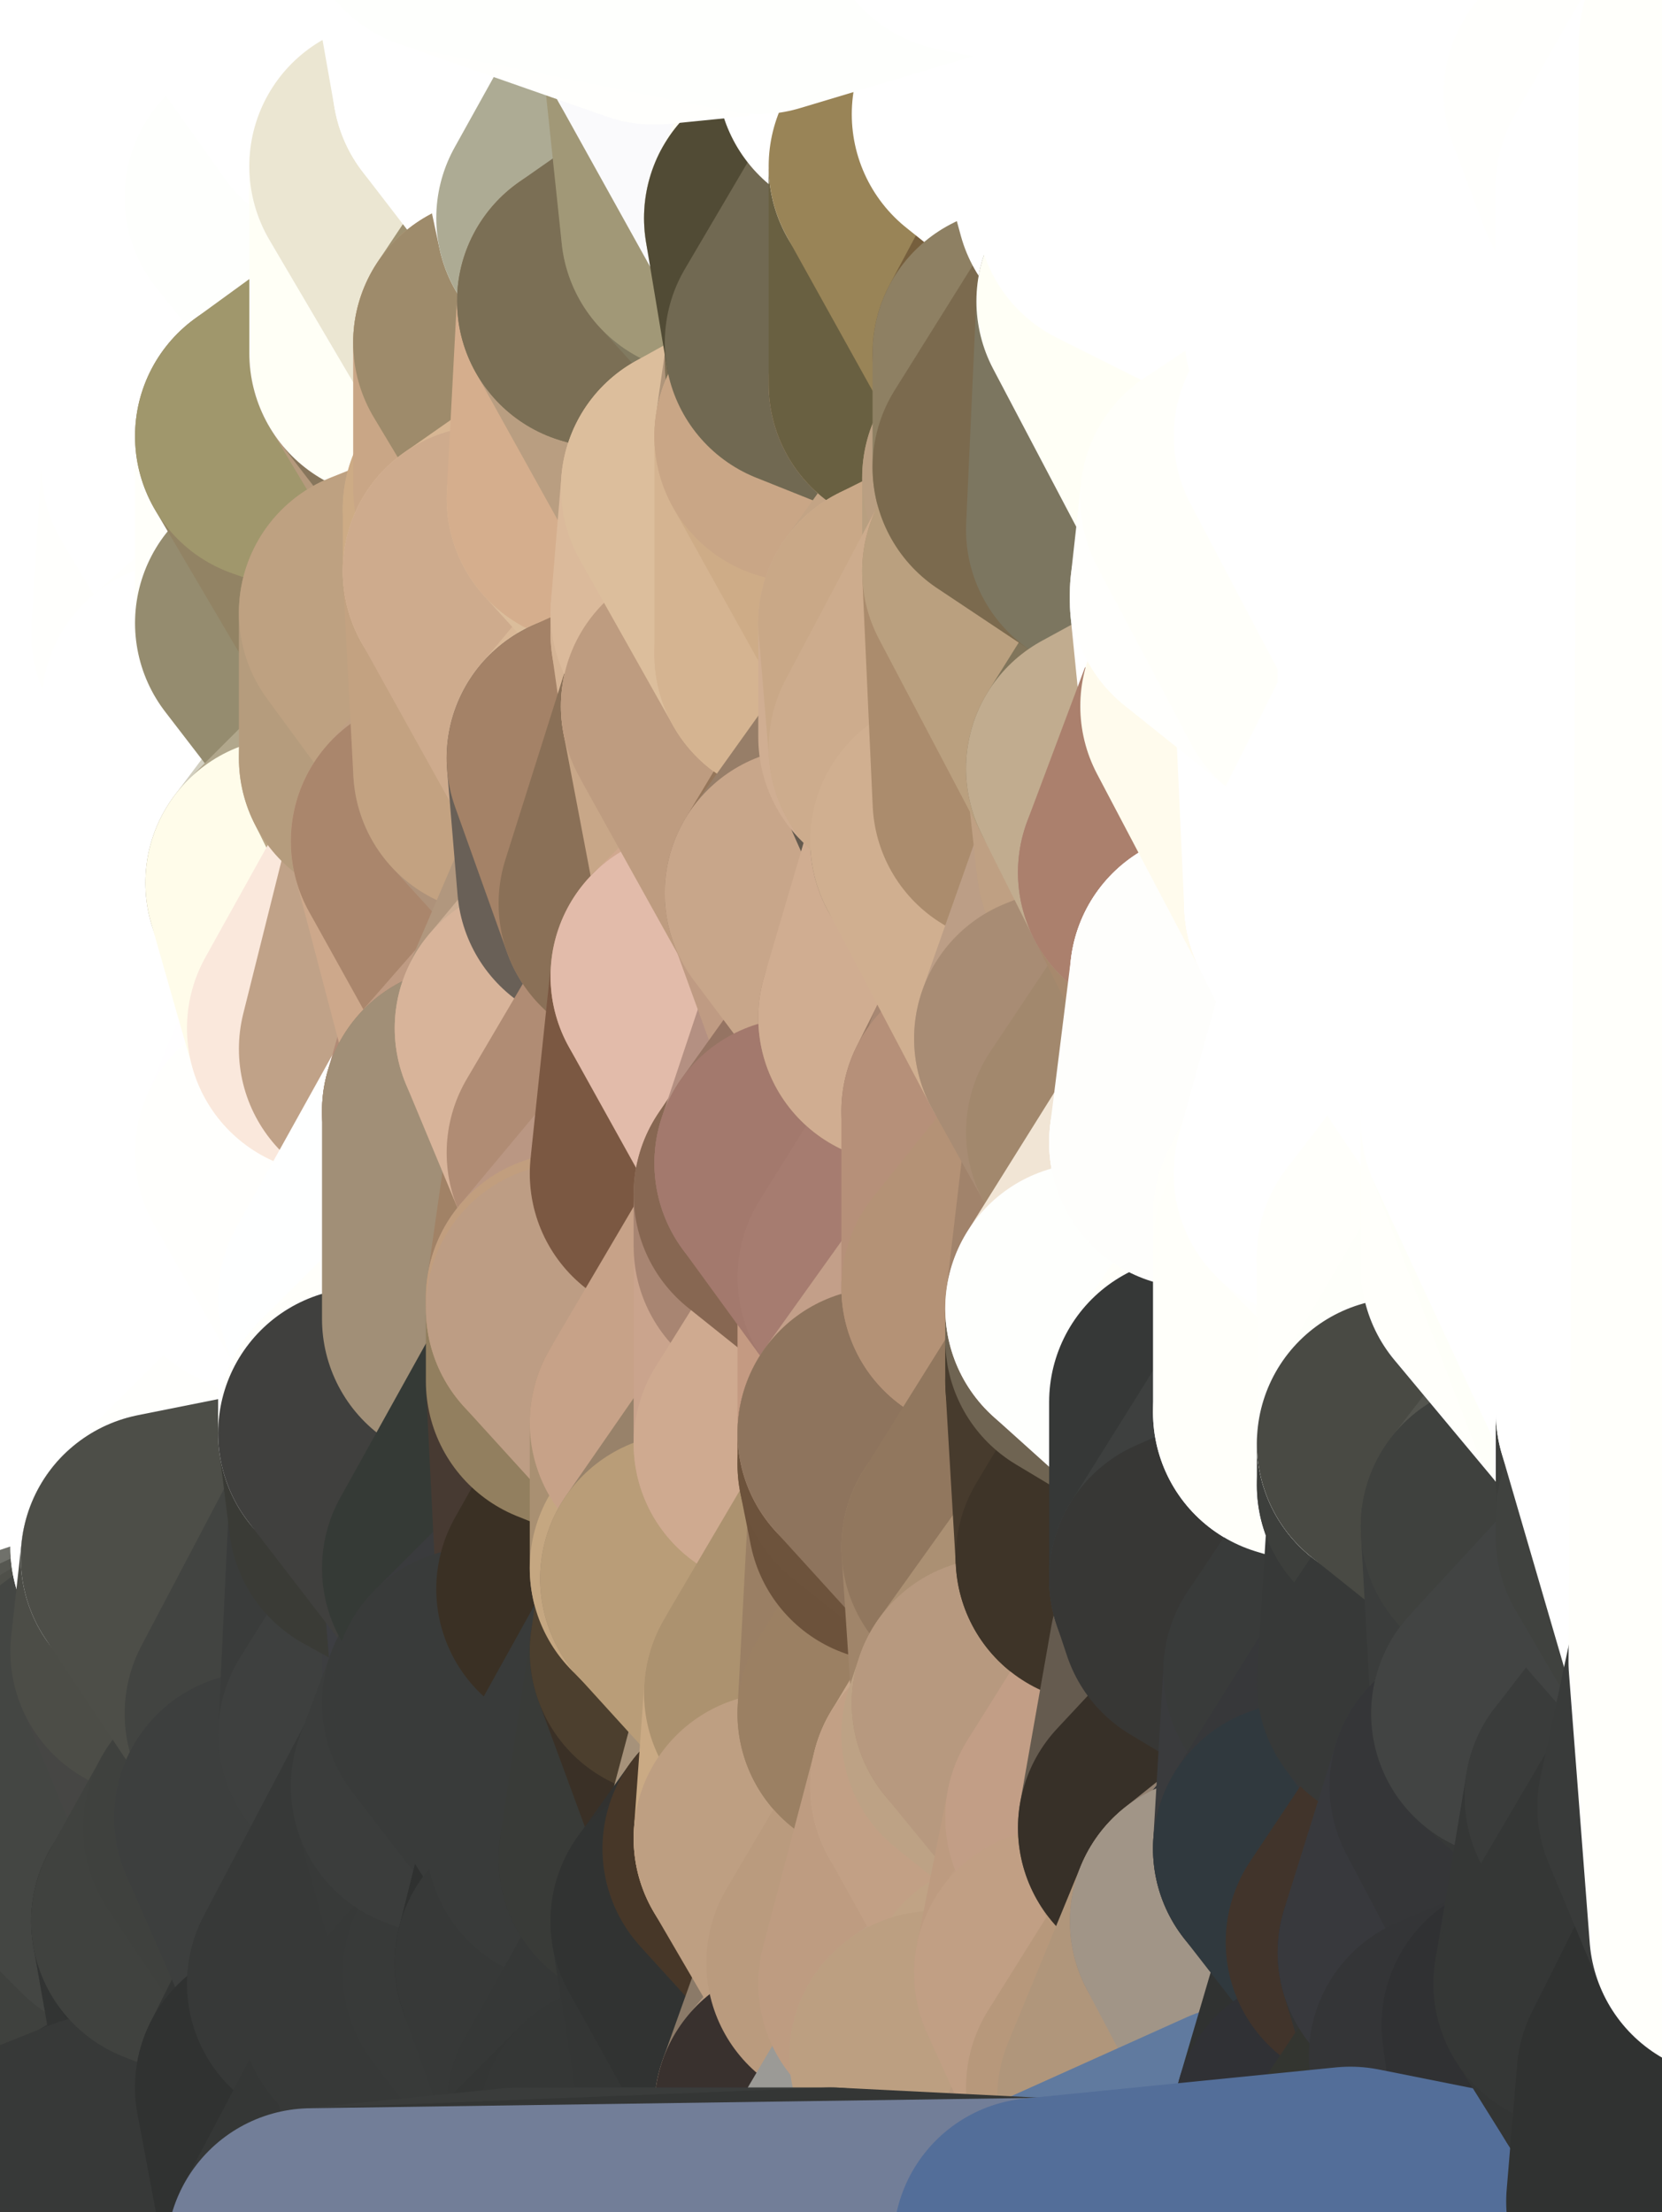 <?xml version="1.0" standalone="yes"?>
<svg width="160" height="213" xmlns="http://www.w3.org/2000/svg" version="1.1" ><rect width="100%" height="100%" fill="#333333" stroke="none"/><polygon points="-11,78 -12,104 -7,81" fill="rgba(255, 255, 255, 1)" stroke="rgba(255, 255, 255, 1)" stroke-width="28" stroke-linejoin="round"/>
		<polygon points="-11,78 -2,55 -2,52" fill="rgba(255, 255, 255, 1)" stroke="rgba(255, 255, 255, 1)" stroke-width="28" stroke-linejoin="round"/>
		<polygon points="-7,81 -12,104 -2,98" fill="rgba(255, 255, 255, 1)" stroke="rgba(255, 255, 255, 1)" stroke-width="28" stroke-linejoin="round"/>
		<polygon points="-12,104 -4,107 -2,98" fill="rgba(255, 255, 255, 1)" stroke="rgba(255, 255, 255, 1)" stroke-width="28" stroke-linejoin="round"/>
		<polygon points="-4,130 0,164 0,162" fill="rgba(255, 255, 255, 1)" stroke="rgba(255, 255, 255, 1)" stroke-width="28" stroke-linejoin="round"/>
		<polygon points="0,160 -4,130 0,162" fill="rgba(255, 255, 255, 1)" stroke="rgba(255, 255, 255, 1)" stroke-width="28" stroke-linejoin="round"/>
		<polygon points="0,170 -12,104 0,212" fill="rgba(255, 255, 250, 1)" stroke="rgba(255, 255, 250, 1)" stroke-width="28" stroke-linejoin="round"/>
		<polygon points="-12,104 -4,130 0,120" fill="rgba(255, 255, 255, 1)" stroke="rgba(255, 255, 255, 1)" stroke-width="28" stroke-linejoin="round"/>
		<polygon points="-4,130 0,122 0,120" fill="rgba(255, 255, 255, 1)" stroke="rgba(255, 255, 255, 1)" stroke-width="28" stroke-linejoin="round"/>
		<polygon points="-4,107 -12,104 0,120" fill="rgba(255, 255, 255, 1)" stroke="rgba(255, 255, 255, 1)" stroke-width="28" stroke-linejoin="round"/>
		<polygon points="-4,130 0,124 0,122" fill="rgba(255, 255, 255, 1)" stroke="rgba(255, 255, 255, 1)" stroke-width="28" stroke-linejoin="round"/>
		<polygon points="-4,130 0,126 0,124" fill="rgba(255, 255, 255, 1)" stroke="rgba(255, 255, 255, 1)" stroke-width="28" stroke-linejoin="round"/>
		<polygon points="-4,130 0,128 0,126" fill="rgba(255, 255, 255, 1)" stroke="rgba(255, 255, 255, 1)" stroke-width="28" stroke-linejoin="round"/>
		<polygon points="-4,130 0,130 0,128" fill="rgba(255, 255, 255, 1)" stroke="rgba(255, 255, 255, 1)" stroke-width="28" stroke-linejoin="round"/>
		<polygon points="-4,130 0,132 0,130" fill="rgba(255, 255, 255, 1)" stroke="rgba(255, 255, 255, 1)" stroke-width="28" stroke-linejoin="round"/>
		<polygon points="-4,130 0,134 0,132" fill="rgba(255, 255, 255, 1)" stroke="rgba(255, 255, 255, 1)" stroke-width="28" stroke-linejoin="round"/>
		<polygon points="-4,130 0,136 0,134" fill="rgba(255, 255, 255, 1)" stroke="rgba(255, 255, 255, 1)" stroke-width="28" stroke-linejoin="round"/>
		<polygon points="-4,130 0,138 0,136" fill="rgba(255, 255, 255, 1)" stroke="rgba(255, 255, 255, 1)" stroke-width="28" stroke-linejoin="round"/>
		<polygon points="-12,104 0,170 0,168" fill="rgba(255, 255, 253, 1)" stroke="rgba(255, 255, 253, 1)" stroke-width="28" stroke-linejoin="round"/>
		<polygon points="0,166 -12,104 0,168" fill="rgba(255, 255, 253, 1)" stroke="rgba(255, 255, 253, 1)" stroke-width="28" stroke-linejoin="round"/>
		<polygon points="-4,130 0,140 0,138" fill="rgba(255, 255, 255, 1)" stroke="rgba(255, 255, 255, 1)" stroke-width="28" stroke-linejoin="round"/>
		<polygon points="0,158 -4,130 0,160" fill="rgba(255, 255, 255, 1)" stroke="rgba(255, 255, 255, 1)" stroke-width="28" stroke-linejoin="round"/>
		<polygon points="0,156 -4,130 0,158" fill="rgba(255, 255, 253, 1)" stroke="rgba(255, 255, 253, 1)" stroke-width="28" stroke-linejoin="round"/>
		<polygon points="0,154 -4,130 0,156" fill="rgba(255, 255, 253, 1)" stroke="rgba(255, 255, 253, 1)" stroke-width="28" stroke-linejoin="round"/>
		<polygon points="0,140 -4,130 0,142" fill="rgba(255, 255, 255, 1)" stroke="rgba(255, 255, 255, 1)" stroke-width="28" stroke-linejoin="round"/>
		<polygon points="-4,130 0,144 0,142" fill="rgba(255, 255, 255, 1)" stroke="rgba(255, 255, 255, 1)" stroke-width="28" stroke-linejoin="round"/>
		<polygon points="-4,130 -12,104 0,166" fill="rgba(255, 255, 255, 1)" stroke="rgba(255, 255, 255, 1)" stroke-width="28" stroke-linejoin="round"/>
		<polygon points="0,164 -4,130 0,166" fill="rgba(254, 254, 255, 1)" stroke="rgba(254, 254, 255, 1)" stroke-width="28" stroke-linejoin="round"/>
		<polygon points="-4,130 0,146 0,144" fill="rgba(255, 255, 255, 1)" stroke="rgba(255, 255, 255, 1)" stroke-width="28" stroke-linejoin="round"/>
		<polygon points="0,152 -4,130 0,154" fill="rgba(255, 255, 253, 1)" stroke="rgba(255, 255, 253, 1)" stroke-width="28" stroke-linejoin="round"/>
		<polygon points="-4,130 0,148 0,146" fill="rgba(255, 255, 255, 1)" stroke="rgba(255, 255, 255, 1)" stroke-width="28" stroke-linejoin="round"/>
		<polygon points="-4,130 0,150 0,148" fill="rgba(255, 255, 255, 1)" stroke="rgba(255, 255, 255, 1)" stroke-width="28" stroke-linejoin="round"/>
		<polygon points="-11,78 -2,52 0,0" fill="rgba(255, 255, 255, 1)" stroke="rgba(255, 255, 255, 1)" stroke-width="28" stroke-linejoin="round"/>
		<polygon points="-4,130 0,152 0,150" fill="rgba(255, 255, 255, 1)" stroke="rgba(255, 255, 255, 1)" stroke-width="28" stroke-linejoin="round"/>
		<polygon points="-11,78 -7,81 -1,72" fill="rgba(255, 255, 255, 1)" stroke="rgba(255, 255, 255, 1)" stroke-width="28" stroke-linejoin="round"/>
		<polygon points="-2,55 -11,78 -1,72" fill="rgba(255, 255, 255, 1)" stroke="rgba(255, 255, 255, 1)" stroke-width="28" stroke-linejoin="round"/>
		<polygon points="0,132 0,134 5,133" fill="rgba(255, 255, 255, 1)" stroke="rgba(255, 255, 255, 1)" stroke-width="28" stroke-linejoin="round"/>
		<polygon points="0,120 0,122 5,123" fill="rgba(255, 255, 255, 1)" stroke="rgba(255, 255, 255, 1)" stroke-width="28" stroke-linejoin="round"/>
		<polygon points="0,122 0,124 5,123" fill="rgba(255, 255, 255, 1)" stroke="rgba(255, 255, 255, 1)" stroke-width="28" stroke-linejoin="round"/>
		<polygon points="0,124 5,124 5,123" fill="rgba(255, 255, 255, 1)" stroke="rgba(255, 255, 255, 1)" stroke-width="28" stroke-linejoin="round"/>
		<polygon points="0,124 0,126 5,124" fill="rgba(255, 255, 255, 1)" stroke="rgba(255, 255, 255, 1)" stroke-width="28" stroke-linejoin="round"/>
		<polygon points="0,130 0,132 5,133" fill="rgba(255, 255, 255, 1)" stroke="rgba(255, 255, 255, 1)" stroke-width="28" stroke-linejoin="round"/>
		<polygon points="0,134 0,136 5,133" fill="rgba(255, 255, 255, 1)" stroke="rgba(255, 255, 255, 1)" stroke-width="28" stroke-linejoin="round"/>
		<polygon points="0,156 0,158 6,156" fill="rgba(255, 255, 255, 1)" stroke="rgba(255, 255, 255, 1)" stroke-width="28" stroke-linejoin="round"/>
		<polygon points="0,154 0,156 6,156" fill="rgba(255, 255, 255, 1)" stroke="rgba(255, 255, 255, 1)" stroke-width="28" stroke-linejoin="round"/>
		<polygon points="0,126 0,128 5,124" fill="rgba(255, 255, 255, 1)" stroke="rgba(255, 255, 255, 1)" stroke-width="28" stroke-linejoin="round"/>
		<polygon points="-4,107 0,120 7,113" fill="rgba(255, 255, 255, 1)" stroke="rgba(255, 255, 255, 1)" stroke-width="28" stroke-linejoin="round"/>
		<polygon points="0,158 0,160 6,156" fill="rgba(254, 254, 254, 1)" stroke="rgba(254, 254, 254, 1)" stroke-width="28" stroke-linejoin="round"/>
		<polygon points="0,152 0,154 6,156" fill="rgba(254, 254, 255, 1)" stroke="rgba(254, 254, 255, 1)" stroke-width="28" stroke-linejoin="round"/>
		<polygon points="-7,81 -2,98 2,97" fill="rgba(255, 255, 255, 1)" stroke="rgba(255, 255, 255, 1)" stroke-width="28" stroke-linejoin="round"/>
		<polygon points="8,26 -2,52 8,29" fill="rgba(255, 255, 255, 1)" stroke="rgba(255, 255, 255, 1)" stroke-width="28" stroke-linejoin="round"/>
		<polygon points="-7,81 2,97 8,87" fill="rgba(255, 255, 255, 1)" stroke="rgba(255, 255, 255, 1)" stroke-width="28" stroke-linejoin="round"/>
		<polygon points="0,0 -2,52 8,26" fill="rgba(255, 255, 255, 1)" stroke="rgba(255, 255, 255, 1)" stroke-width="28" stroke-linejoin="round"/>
		<polygon points="0,128 5,133 5,124" fill="rgba(255, 255, 255, 1)" stroke="rgba(255, 255, 255, 1)" stroke-width="28" stroke-linejoin="round"/>
		<polygon points="0,128 0,130 5,133" fill="rgba(255, 255, 255, 1)" stroke="rgba(255, 255, 255, 1)" stroke-width="28" stroke-linejoin="round"/>
		<polygon points="0,136 0,138 5,133" fill="rgba(255, 255, 255, 1)" stroke="rgba(255, 255, 255, 1)" stroke-width="28" stroke-linejoin="round"/>
		<polygon points="-2,98 -4,107 2,97" fill="rgba(255, 255, 255, 1)" stroke="rgba(255, 255, 255, 1)" stroke-width="28" stroke-linejoin="round"/>
		<polygon points="-2,52 7,46 8,29" fill="rgba(255, 255, 255, 1)" stroke="rgba(255, 255, 255, 1)" stroke-width="28" stroke-linejoin="round"/>
		<polygon points="-1,72 -7,81 8,87" fill="rgba(255, 255, 255, 1)" stroke="rgba(255, 255, 255, 1)" stroke-width="28" stroke-linejoin="round"/>
		<polygon points="0,120 5,123 7,113" fill="rgba(255, 255, 255, 1)" stroke="rgba(255, 255, 255, 1)" stroke-width="28" stroke-linejoin="round"/>
		<polygon points="-2,55 -1,72 7,71" fill="rgba(255, 255, 255, 1)" stroke="rgba(255, 255, 255, 1)" stroke-width="28" stroke-linejoin="round"/>
		<polygon points="0,160 0,162 6,156" fill="rgba(255, 255, 253, 1)" stroke="rgba(255, 255, 253, 1)" stroke-width="28" stroke-linejoin="round"/>
		<polygon points="0,150 0,152 6,156" fill="rgba(255, 255, 255, 1)" stroke="rgba(255, 255, 255, 1)" stroke-width="28" stroke-linejoin="round"/>
		<polygon points="7,71 -1,72 8,87" fill="rgba(255, 255, 255, 1)" stroke="rgba(255, 255, 255, 1)" stroke-width="28" stroke-linejoin="round"/>
		<polygon points="2,97 -4,107 7,113" fill="rgba(255, 255, 255, 1)" stroke="rgba(255, 255, 255, 1)" stroke-width="28" stroke-linejoin="round"/>
		<polygon points="0,138 0,140 5,133" fill="rgba(255, 255, 255, 1)" stroke="rgba(255, 255, 255, 1)" stroke-width="28" stroke-linejoin="round"/>
		<polygon points="0,170 0,212 12,182" fill="rgba(56, 58, 55, 1)" stroke="rgba(56, 58, 55, 1)" stroke-width="28" stroke-linejoin="round"/>
		<polygon points="8,87 2,97 12,89" fill="rgba(255, 255, 255, 1)" stroke="rgba(255, 255, 255, 1)" stroke-width="28" stroke-linejoin="round"/>
		<polygon points="-2,52 -2,55 7,46" fill="rgba(255, 255, 255, 1)" stroke="rgba(255, 255, 255, 1)" stroke-width="28" stroke-linejoin="round"/>
		<polygon points="0,162 0,164 6,156" fill="rgba(255, 255, 251, 1)" stroke="rgba(255, 255, 251, 1)" stroke-width="28" stroke-linejoin="round"/>
		<polygon points="0,148 0,150 6,156" fill="rgba(255, 255, 255, 1)" stroke="rgba(255, 255, 255, 1)" stroke-width="28" stroke-linejoin="round"/>
		<polygon points="0,146 0,148 15,149" fill="rgba(255, 255, 255, 1)" stroke="rgba(255, 255, 255, 1)" stroke-width="28" stroke-linejoin="round"/>
		<polygon points="0,148 6,156 15,149" fill="rgba(255, 255, 255, 1)" stroke="rgba(255, 255, 255, 1)" stroke-width="28" stroke-linejoin="round"/>
		<polygon points="0,140 0,142 15,139" fill="rgba(255, 255, 255, 1)" stroke="rgba(255, 255, 255, 1)" stroke-width="28" stroke-linejoin="round"/>
		<polygon points="5,133 0,140 15,139" fill="rgba(255, 255, 255, 1)" stroke="rgba(255, 255, 255, 1)" stroke-width="28" stroke-linejoin="round"/>
		<polygon points="0,144 0,146 15,149" fill="rgba(255, 255, 255, 1)" stroke="rgba(255, 255, 255, 1)" stroke-width="28" stroke-linejoin="round"/>
		<polygon points="15,139 0,144 15,149" fill="rgba(255, 255, 255, 1)" stroke="rgba(255, 255, 255, 1)" stroke-width="28" stroke-linejoin="round"/>
		<polygon points="0,142 0,144 15,139" fill="rgba(255, 255, 255, 1)" stroke="rgba(255, 255, 255, 1)" stroke-width="28" stroke-linejoin="round"/>
		<polygon points="7,113 5,123 15,115" fill="rgba(255, 255, 255, 1)" stroke="rgba(255, 255, 255, 1)" stroke-width="28" stroke-linejoin="round"/>
		<polygon points="6,156 0,164 15,159" fill="rgba(250, 251, 246, 1)" stroke="rgba(250, 251, 246, 1)" stroke-width="28" stroke-linejoin="round"/>
		<polygon points="0,212 10,208 12,182" fill="rgba(57, 59, 56, 1)" stroke="rgba(57, 59, 56, 1)" stroke-width="28" stroke-linejoin="round"/>
		<polygon points="-2,55 7,71 17,61" fill="rgba(255, 255, 255, 1)" stroke="rgba(255, 255, 255, 1)" stroke-width="28" stroke-linejoin="round"/>
		<polygon points="7,71 17,63 17,61" fill="rgba(255, 255, 255, 1)" stroke="rgba(255, 255, 255, 1)" stroke-width="28" stroke-linejoin="round"/>
		<polygon points="12,89 2,97 17,94" fill="rgba(255, 255, 255, 1)" stroke="rgba(255, 255, 255, 1)" stroke-width="28" stroke-linejoin="round"/>
		<polygon points="6,156 15,159 16,150" fill="rgba(253, 253, 251, 1)" stroke="rgba(253, 253, 251, 1)" stroke-width="28" stroke-linejoin="round"/>
		<polygon points="15,149 6,156 16,150" fill="rgba(255, 255, 255, 1)" stroke="rgba(255, 255, 255, 1)" stroke-width="28" stroke-linejoin="round"/>
		<polygon points="0,164 0,166 15,159" fill="rgba(112, 113, 107, 1)" stroke="rgba(112, 113, 107, 1)" stroke-width="28" stroke-linejoin="round"/>
		<polygon points="17,63 7,71 18,68" fill="rgba(255, 255, 255, 1)" stroke="rgba(255, 255, 255, 1)" stroke-width="28" stroke-linejoin="round"/>
		<polygon points="7,46 -2,55 17,61" fill="rgba(255, 255, 255, 1)" stroke="rgba(255, 255, 255, 1)" stroke-width="28" stroke-linejoin="round"/>
		<polygon points="0,0 8,26 16,3" fill="rgba(255, 255, 255, 1)" stroke="rgba(255, 255, 255, 1)" stroke-width="28" stroke-linejoin="round"/>
		<polygon points="13,0 0,0 16,3" fill="rgba(255, 255, 255, 1)" stroke="rgba(255, 255, 255, 1)" stroke-width="28" stroke-linejoin="round"/>
		<polygon points="0,166 0,168 15,159" fill="rgba(86, 87, 81, 1)" stroke="rgba(86, 87, 81, 1)" stroke-width="28" stroke-linejoin="round"/>
		<polygon points="17,185 10,208 20,202" fill="rgba(56, 58, 57, 1)" stroke="rgba(56, 58, 57, 1)" stroke-width="28" stroke-linejoin="round"/>
		<polygon points="16,3 8,26 18,20" fill="rgba(255, 255, 255, 1)" stroke="rgba(255, 255, 255, 1)" stroke-width="28" stroke-linejoin="round"/>
		<polygon points="8,29 7,46 18,45" fill="rgba(255, 255, 255, 1)" stroke="rgba(255, 255, 255, 1)" stroke-width="28" stroke-linejoin="round"/>
		<polygon points="2,97 7,113 17,94" fill="rgba(255, 255, 255, 1)" stroke="rgba(255, 255, 255, 1)" stroke-width="28" stroke-linejoin="round"/>
		<polygon points="12,182 10,208 17,185" fill="rgba(63, 65, 62, 1)" stroke="rgba(63, 65, 62, 1)" stroke-width="28" stroke-linejoin="round"/>
		<polygon points="0,168 0,170 15,159" fill="rgba(79, 80, 74, 1)" stroke="rgba(79, 80, 74, 1)" stroke-width="28" stroke-linejoin="round"/>
		<polygon points="12,89 17,94 22,86" fill="rgba(255, 255, 255, 1)" stroke="rgba(255, 255, 255, 1)" stroke-width="28" stroke-linejoin="round"/>
		<polygon points="12,182 17,185 22,176" fill="rgba(65, 67, 64, 1)" stroke="rgba(65, 67, 64, 1)" stroke-width="28" stroke-linejoin="round"/>
		<polygon points="7,46 17,61 18,45" fill="rgba(255, 255, 255, 1)" stroke="rgba(255, 255, 255, 1)" stroke-width="28" stroke-linejoin="round"/>
		<polygon points="5,123 5,124 15,115" fill="rgba(255, 255, 255, 1)" stroke="rgba(255, 255, 255, 1)" stroke-width="28" stroke-linejoin="round"/>
		<polygon points="13,0 16,3 23,-5" fill="rgba(255, 255, 255, 1)" stroke="rgba(255, 255, 255, 1)" stroke-width="28" stroke-linejoin="round"/>
		<polygon points="8,87 12,89 22,86" fill="rgba(255, 255, 255, 1)" stroke="rgba(255, 255, 255, 1)" stroke-width="28" stroke-linejoin="round"/>
		<polygon points="15,159 12,182 22,176" fill="rgba(67, 69, 68, 1)" stroke="rgba(67, 69, 68, 1)" stroke-width="28" stroke-linejoin="round"/>
		<polygon points="8,26 8,29 18,20" fill="rgba(255, 255, 255, 1)" stroke="rgba(255, 255, 255, 1)" stroke-width="28" stroke-linejoin="round"/>
		<polygon points="7,113 15,115 17,94" fill="rgba(255, 255, 255, 1)" stroke="rgba(255, 255, 255, 1)" stroke-width="28" stroke-linejoin="round"/>
		<polygon points="0,170 12,182 15,159" fill="rgba(68, 70, 67, 1)" stroke="rgba(68, 70, 67, 1)" stroke-width="28" stroke-linejoin="round"/>
		<polygon points="15,139 15,149 25,141" fill="rgba(255, 255, 255, 1)" stroke="rgba(255, 255, 255, 1)" stroke-width="28" stroke-linejoin="round"/>
		<polygon points="18,68 7,71 22,86" fill="rgba(255, 255, 255, 1)" stroke="rgba(255, 255, 255, 1)" stroke-width="28" stroke-linejoin="round"/>
		<polygon points="7,71 8,87 22,86" fill="rgba(255, 255, 255, 1)" stroke="rgba(255, 255, 255, 1)" stroke-width="28" stroke-linejoin="round"/>
		<polygon points="5,124 5,133 15,139" fill="rgba(255, 255, 255, 1)" stroke="rgba(255, 255, 255, 1)" stroke-width="28" stroke-linejoin="round"/>
		<polygon points="15,159 22,176 26,165" fill="rgba(70, 70, 68, 1)" stroke="rgba(70, 70, 68, 1)" stroke-width="28" stroke-linejoin="round"/>
		<polygon points="15,115 25,120 25,112" fill="rgba(255, 255, 255, 1)" stroke="rgba(255, 255, 255, 1)" stroke-width="28" stroke-linejoin="round"/>
		<polygon points="15,115 5,124 25,120" fill="rgba(255, 255, 255, 1)" stroke="rgba(255, 255, 255, 1)" stroke-width="28" stroke-linejoin="round"/>
		<polygon points="15,149 16,150 25,141" fill="rgba(255, 255, 255, 1)" stroke="rgba(255, 255, 255, 1)" stroke-width="28" stroke-linejoin="round"/>
		<polygon points="17,61 17,63 27,60" fill="rgba(255, 255, 253, 1)" stroke="rgba(255, 255, 253, 1)" stroke-width="28" stroke-linejoin="round"/>
		<polygon points="22,176 25,175 26,165" fill="rgba(66, 68, 65, 1)" stroke="rgba(66, 68, 65, 1)" stroke-width="28" stroke-linejoin="round"/>
		<polygon points="17,94 15,115 25,112" fill="rgba(255, 255, 255, 1)" stroke="rgba(255, 255, 255, 1)" stroke-width="28" stroke-linejoin="round"/>
		<polygon points="5,124 15,139 25,120" fill="rgba(255, 255, 255, 1)" stroke="rgba(255, 255, 255, 1)" stroke-width="28" stroke-linejoin="round"/>
		<polygon points="8,29 18,45 28,35" fill="rgba(255, 255, 255, 1)" stroke="rgba(255, 255, 255, 1)" stroke-width="28" stroke-linejoin="round"/>
		<polygon points="18,45 28,37 28,35" fill="rgba(255, 255, 255, 1)" stroke="rgba(255, 255, 255, 1)" stroke-width="28" stroke-linejoin="round"/>
		<polygon points="18,20 8,29 28,35" fill="rgba(255, 255, 255, 1)" stroke="rgba(255, 255, 255, 1)" stroke-width="28" stroke-linejoin="round"/>
		<polygon points="18,45 27,42 28,37" fill="rgba(255, 255, 255, 1)" stroke="rgba(255, 255, 255, 1)" stroke-width="28" stroke-linejoin="round"/>
		<polygon points="17,63 18,68 27,60" fill="rgba(255, 255, 255, 1)" stroke="rgba(255, 255, 255, 1)" stroke-width="28" stroke-linejoin="round"/>
		<polygon points="20,202 10,208 30,217" fill="rgba(52, 54, 53, 1)" stroke="rgba(52, 54, 53, 1)" stroke-width="28" stroke-linejoin="round"/>
		<polygon points="18,45 17,61 27,60" fill="rgba(255, 255, 253, 1)" stroke="rgba(255, 255, 253, 1)" stroke-width="28" stroke-linejoin="round"/>
		<polygon points="17,94 25,112 27,111" fill="rgba(255, 255, 255, 1)" stroke="rgba(255, 255, 255, 1)" stroke-width="28" stroke-linejoin="round"/>
		<polygon points="17,185 20,202 27,201" fill="rgba(50, 52, 51, 1)" stroke="rgba(50, 52, 51, 1)" stroke-width="28" stroke-linejoin="round"/>
		<polygon points="16,3 18,20 26,19" fill="rgba(255, 255, 255, 1)" stroke="rgba(255, 255, 255, 1)" stroke-width="28" stroke-linejoin="round"/>
		<polygon points="17,185 27,201 32,191" fill="rgba(49, 51, 50, 1)" stroke="rgba(49, 51, 50, 1)" stroke-width="28" stroke-linejoin="round"/>
		<polygon points="17,94 27,111 32,99" fill="rgba(255, 255, 255, 1)" stroke="rgba(255, 255, 255, 1)" stroke-width="28" stroke-linejoin="round"/>
		<polygon points="26,19 18,20 28,35" fill="rgba(255, 255, 255, 1)" stroke="rgba(255, 255, 255, 1)" stroke-width="28" stroke-linejoin="round"/>
		<polygon points="15,139 25,141 25,120" fill="rgba(255, 255, 255, 1)" stroke="rgba(255, 255, 255, 1)" stroke-width="28" stroke-linejoin="round"/>
		<polygon points="0,0 13,0 23,-5" fill="rgba(255, 255, 255, 1)" stroke="rgba(255, 255, 255, 1)" stroke-width="28" stroke-linejoin="round"/>
		<polygon points="23,-5 16,3 33,9" fill="rgba(255, 255, 255, 1)" stroke="rgba(255, 255, 255, 1)" stroke-width="28" stroke-linejoin="round"/>
		<polygon points="16,3 26,19 33,9" fill="rgba(255, 255, 255, 1)" stroke="rgba(255, 255, 255, 1)" stroke-width="28" stroke-linejoin="round"/>
		<polygon points="22,86 17,94 32,99" fill="rgba(255, 255, 255, 1)" stroke="rgba(255, 255, 255, 1)" stroke-width="28" stroke-linejoin="round"/>
		<polygon points="28,85 22,86 32,99" fill="rgba(255, 255, 255, 1)" stroke="rgba(255, 255, 255, 1)" stroke-width="28" stroke-linejoin="round"/>
		<polygon points="27,201 20,202 30,217" fill="rgba(45, 47, 46, 1)" stroke="rgba(45, 47, 46, 1)" stroke-width="28" stroke-linejoin="round"/>
		<polygon points="10,208 0,212 30,217" fill="rgba(55, 57, 56, 1)" stroke="rgba(55, 57, 56, 1)" stroke-width="28" stroke-linejoin="round"/>
		<polygon points="18,68 22,86 28,85" fill="rgba(255, 255, 255, 1)" stroke="rgba(255, 255, 255, 1)" stroke-width="28" stroke-linejoin="round"/>
		<polygon points="18,45 27,60 27,42" fill="rgba(255, 255, 255, 1)" stroke="rgba(255, 255, 255, 1)" stroke-width="28" stroke-linejoin="round"/>
		<polygon points="25,112 25,120 27,111" fill="rgba(255, 255, 255, 1)" stroke="rgba(255, 255, 255, 1)" stroke-width="28" stroke-linejoin="round"/>
		<polygon points="16,150 15,159 26,165" fill="rgba(76, 77, 71, 1)" stroke="rgba(76, 77, 71, 1)" stroke-width="28" stroke-linejoin="round"/>
		<polygon points="26,165 25,175 35,167" fill="rgba(66, 68, 65, 1)" stroke="rgba(66, 68, 65, 1)" stroke-width="28" stroke-linejoin="round"/>
		<polygon points="25,141 35,138 35,137" fill="rgba(255, 255, 255, 1)" stroke="rgba(255, 255, 255, 1)" stroke-width="28" stroke-linejoin="round"/>
		<polygon points="22,176 17,185 32,191" fill="rgba(64, 66, 63, 1)" stroke="rgba(64, 66, 63, 1)" stroke-width="28" stroke-linejoin="round"/>
		<polygon points="25,175 22,176 32,191" fill="rgba(63, 65, 62, 1)" stroke="rgba(63, 65, 62, 1)" stroke-width="28" stroke-linejoin="round"/>
		<polygon points="25,120 25,141 35,125" fill="rgba(255, 255, 255, 1)" stroke="rgba(255, 255, 255, 1)" stroke-width="28" stroke-linejoin="round"/>
		<polygon points="25,141 35,137 35,125" fill="rgba(255, 255, 255, 1)" stroke="rgba(255, 255, 255, 1)" stroke-width="28" stroke-linejoin="round"/>
		<polygon points="27,60 18,68 37,73" fill="rgba(255, 255, 253, 1)" stroke="rgba(255, 255, 253, 1)" stroke-width="28" stroke-linejoin="round"/>
		<polygon points="18,68 28,85 37,73" fill="rgba(255, 255, 255, 1)" stroke="rgba(255, 255, 255, 1)" stroke-width="28" stroke-linejoin="round"/>
		<polygon points="33,9 26,19 36,11" fill="rgba(255, 255, 255, 1)" stroke="rgba(255, 255, 255, 1)" stroke-width="28" stroke-linejoin="round"/>
		<polygon points="35,138 25,141 36,146" fill="rgba(255, 255, 255, 1)" stroke="rgba(255, 255, 255, 1)" stroke-width="28" stroke-linejoin="round"/>
		<polygon points="25,141 16,150 36,146" fill="rgba(255, 255, 253, 1)" stroke="rgba(255, 255, 253, 1)" stroke-width="28" stroke-linejoin="round"/>
		<polygon points="37,73 28,85 38,75" fill="rgba(210, 207, 192, 1)" stroke="rgba(210, 207, 192, 1)" stroke-width="28" stroke-linejoin="round"/>
		<polygon points="36,11 26,19 38,16" fill="rgba(255, 255, 255, 1)" stroke="rgba(255, 255, 255, 1)" stroke-width="28" stroke-linejoin="round"/>
		<polygon points="28,35 28,37 38,34" fill="rgba(255, 255, 255, 1)" stroke="rgba(255, 255, 255, 1)" stroke-width="28" stroke-linejoin="round"/>
		<polygon points="32,191 27,201 37,193" fill="rgba(52, 54, 53, 1)" stroke="rgba(52, 54, 53, 1)" stroke-width="28" stroke-linejoin="round"/>
		<polygon points="32,99 27,111 37,101" fill="rgba(255, 254, 255, 1)" stroke="rgba(255, 254, 255, 1)" stroke-width="28" stroke-linejoin="round"/>
		<polygon points="16,150 26,165 36,146" fill="rgba(77, 78, 72, 1)" stroke="rgba(77, 78, 72, 1)" stroke-width="28" stroke-linejoin="round"/>
		<polygon points="37,193 27,201 40,198" fill="rgba(53, 55, 54, 1)" stroke="rgba(53, 55, 54, 1)" stroke-width="28" stroke-linejoin="round"/>
		<polygon points="26,19 28,35 38,34" fill="rgba(255, 255, 255, 1)" stroke="rgba(255, 255, 255, 1)" stroke-width="28" stroke-linejoin="round"/>
		<polygon points="27,42 27,60 37,59" fill="rgba(255, 255, 250, 1)" stroke="rgba(255, 255, 250, 1)" stroke-width="28" stroke-linejoin="round"/>
		<polygon points="27,60 37,73 37,59" fill="rgba(149, 140, 111, 1)" stroke="rgba(149, 140, 111, 1)" stroke-width="28" stroke-linejoin="round"/>
		<polygon points="27,111 25,120 35,125" fill="rgba(255, 255, 255, 1)" stroke="rgba(255, 255, 255, 1)" stroke-width="28" stroke-linejoin="round"/>
		<polygon points="38,75 28,85 42,81" fill="rgba(177, 167, 140, 1)" stroke="rgba(177, 167, 140, 1)" stroke-width="28" stroke-linejoin="round"/>
		<polygon points="35,167 25,175 42,172" fill="rgba(63, 65, 64, 1)" stroke="rgba(63, 65, 64, 1)" stroke-width="28" stroke-linejoin="round"/>
		<polygon points="28,37 27,42 38,34" fill="rgba(255, 255, 255, 1)" stroke="rgba(255, 255, 255, 1)" stroke-width="28" stroke-linejoin="round"/>
		<polygon points="26,19 38,34 38,16" fill="rgba(254, 255, 253, 1)" stroke="rgba(254, 255, 253, 1)" stroke-width="28" stroke-linejoin="round"/>
		<polygon points="26,165 35,167 36,146" fill="rgba(66, 68, 65, 1)" stroke="rgba(66, 68, 65, 1)" stroke-width="28" stroke-linejoin="round"/>
		<polygon points="37,101 27,111 45,107" fill="rgba(254, 255, 255, 1)" stroke="rgba(254, 255, 255, 1)" stroke-width="28" stroke-linejoin="round"/>
		<polygon points="35,167 42,172 45,164" fill="rgba(61, 63, 62, 1)" stroke="rgba(61, 63, 62, 1)" stroke-width="28" stroke-linejoin="round"/>
		<polygon points="23,-5 33,9 43,-9" fill="rgba(255, 255, 255, 1)" stroke="rgba(255, 255, 255, 1)" stroke-width="28" stroke-linejoin="round"/>
		<polygon points="25,175 32,191 42,172" fill="rgba(61, 63, 62, 1)" stroke="rgba(61, 63, 62, 1)" stroke-width="28" stroke-linejoin="round"/>
		<polygon points="36,146 35,167 45,151" fill="rgba(58, 60, 59, 1)" stroke="rgba(58, 60, 59, 1)" stroke-width="28" stroke-linejoin="round"/>
		<polygon points="35,125 35,137 45,127" fill="rgba(255, 255, 255, 1)" stroke="rgba(255, 255, 255, 1)" stroke-width="28" stroke-linejoin="round"/>
		<polygon points="27,201 30,217 40,198" fill="rgba(48, 50, 49, 1)" stroke="rgba(48, 50, 49, 1)" stroke-width="28" stroke-linejoin="round"/>
		<polygon points="47,49 37,59 47,55" fill="rgba(196, 167, 135, 1)" stroke="rgba(196, 167, 135, 1)" stroke-width="28" stroke-linejoin="round"/>
		<polygon points="37,193 40,198 47,190" fill="rgba(48, 50, 49, 1)" stroke="rgba(48, 50, 49, 1)" stroke-width="28" stroke-linejoin="round"/>
		<polygon points="27,42 37,59 47,49" fill="rgba(146, 131, 100, 1)" stroke="rgba(146, 131, 100, 1)" stroke-width="28" stroke-linejoin="round"/>
		<polygon points="38,34 27,42 47,49" fill="rgba(160, 151, 108, 1)" stroke="rgba(160, 151, 108, 1)" stroke-width="28" stroke-linejoin="round"/>
		<polygon points="37,101 45,107 47,100" fill="rgba(191, 174, 154, 1)" stroke="rgba(191, 174, 154, 1)" stroke-width="28" stroke-linejoin="round"/>
		<polygon points="36,11 38,16 46,8" fill="rgba(255, 255, 255, 1)" stroke="rgba(255, 255, 255, 1)" stroke-width="28" stroke-linejoin="round"/>
		<polygon points="33,9 36,11 46,8" fill="rgba(255, 255, 255, 1)" stroke="rgba(255, 255, 255, 1)" stroke-width="28" stroke-linejoin="round"/>
		<polygon points="27,111 35,125 45,107" fill="rgba(255, 255, 253, 1)" stroke="rgba(255, 255, 253, 1)" stroke-width="28" stroke-linejoin="round"/>
		<polygon points="35,167 45,164 45,151" fill="rgba(62, 64, 63, 1)" stroke="rgba(62, 64, 63, 1)" stroke-width="28" stroke-linejoin="round"/>
		<polygon points="28,85 32,99 42,81" fill="rgba(255, 252, 234, 1)" stroke="rgba(255, 252, 234, 1)" stroke-width="28" stroke-linejoin="round"/>
		<polygon points="38,34 47,49 48,47" fill="rgba(181, 154, 125, 1)" stroke="rgba(181, 154, 125, 1)" stroke-width="28" stroke-linejoin="round"/>
		<polygon points="38,75 42,81 48,74" fill="rgba(198, 177, 146, 1)" stroke="rgba(198, 177, 146, 1)" stroke-width="28" stroke-linejoin="round"/>
		<polygon points="37,73 38,75 48,74" fill="rgba(189, 169, 136, 1)" stroke="rgba(189, 169, 136, 1)" stroke-width="28" stroke-linejoin="round"/>
		<polygon points="43,-9 33,9 46,8" fill="rgba(255, 255, 255, 1)" stroke="rgba(255, 255, 255, 1)" stroke-width="28" stroke-linejoin="round"/>
		<polygon points="45,151 45,164 46,163" fill="rgba(61, 62, 64, 1)" stroke="rgba(61, 62, 64, 1)" stroke-width="28" stroke-linejoin="round"/>
		<polygon points="32,99 37,101 42,81" fill="rgba(250, 232, 220, 1)" stroke="rgba(250, 232, 220, 1)" stroke-width="28" stroke-linejoin="round"/>
		<polygon points="32,191 37,193 42,172" fill="rgba(55, 57, 56, 1)" stroke="rgba(55, 57, 56, 1)" stroke-width="28" stroke-linejoin="round"/>
		<polygon points="40,198 30,217 50,215" fill="rgba(53, 55, 54, 1)" stroke="rgba(53, 55, 54, 1)" stroke-width="28" stroke-linejoin="round"/>
		<polygon points="48,33 38,34 48,47" fill="rgba(135, 118, 92, 1)" stroke="rgba(135, 118, 92, 1)" stroke-width="28" stroke-linejoin="round"/>
		<polygon points="42,172 37,193 47,190" fill="rgba(55, 57, 56, 1)" stroke="rgba(55, 57, 56, 1)" stroke-width="28" stroke-linejoin="round"/>
		<polygon points="42,81 37,101 47,100" fill="rgba(192, 162, 136, 1)" stroke="rgba(192, 162, 136, 1)" stroke-width="28" stroke-linejoin="round"/>
		<polygon points="37,59 37,73 48,74" fill="rgba(181, 156, 125, 1)" stroke="rgba(181, 156, 125, 1)" stroke-width="28" stroke-linejoin="round"/>
		<polygon points="38,16 38,34 48,33" fill="rgba(255, 255, 246, 1)" stroke="rgba(255, 255, 246, 1)" stroke-width="28" stroke-linejoin="round"/>
		<polygon points="35,125 45,127 45,107" fill="rgba(254, 255, 255, 1)" stroke="rgba(254, 255, 255, 1)" stroke-width="28" stroke-linejoin="round"/>
		<polygon points="47,55 37,59 48,74" fill="rgba(190, 161, 129, 1)" stroke="rgba(190, 161, 129, 1)" stroke-width="28" stroke-linejoin="round"/>
		<polygon points="35,138 36,146 45,151" fill="rgba(58, 59, 54, 1)" stroke="rgba(58, 59, 54, 1)" stroke-width="28" stroke-linejoin="round"/>
		<polygon points="45,127 55,126 55,125" fill="rgba(184, 177, 159, 1)" stroke="rgba(184, 177, 159, 1)" stroke-width="28" stroke-linejoin="round"/>
		<polygon points="42,172 47,190 55,177" fill="rgba(56, 58, 57, 1)" stroke="rgba(56, 58, 57, 1)" stroke-width="28" stroke-linejoin="round"/>
		<polygon points="46,8 38,16 56,21" fill="rgba(255, 255, 255, 1)" stroke="rgba(255, 255, 255, 1)" stroke-width="28" stroke-linejoin="round"/>
		<polygon points="38,16 48,33 56,21" fill="rgba(235, 230, 210, 1)" stroke="rgba(235, 230, 210, 1)" stroke-width="28" stroke-linejoin="round"/>
		<polygon points="45,151 46,163 56,153" fill="rgba(61, 62, 66, 1)" stroke="rgba(61, 62, 66, 1)" stroke-width="28" stroke-linejoin="round"/>
		<polygon points="55,126 45,127 55,133" fill="rgba(255, 255, 243, 1)" stroke="rgba(255, 255, 243, 1)" stroke-width="28" stroke-linejoin="round"/>
		<polygon points="35,137 35,138 55,133" fill="rgba(253, 253, 253, 1)" stroke="rgba(253, 253, 253, 1)" stroke-width="28" stroke-linejoin="round"/>
		<polygon points="45,127 35,137 55,133" fill="rgba(255, 255, 251, 1)" stroke="rgba(255, 255, 251, 1)" stroke-width="28" stroke-linejoin="round"/>
		<polygon points="47,190 52,189 55,177" fill="rgba(58, 60, 59, 1)" stroke="rgba(58, 60, 59, 1)" stroke-width="28" stroke-linejoin="round"/>
		<polygon points="47,100 45,107 52,99" fill="rgba(177, 139, 118, 1)" stroke="rgba(177, 139, 118, 1)" stroke-width="28" stroke-linejoin="round"/>
		<polygon points="40,198 50,215 57,203" fill="rgba(54, 56, 55, 1)" stroke="rgba(54, 56, 55, 1)" stroke-width="28" stroke-linejoin="round"/>
		<polygon points="48,47 47,49 57,48" fill="rgba(208, 174, 137, 1)" stroke="rgba(208, 174, 137, 1)" stroke-width="28" stroke-linejoin="round"/>
		<polygon points="35,138 45,151 55,133" fill="rgba(64, 64, 62, 1)" stroke="rgba(64, 64, 62, 1)" stroke-width="28" stroke-linejoin="round"/>
		<polygon points="43,-9 46,8 53,7" fill="rgba(255, 255, 255, 1)" stroke="rgba(255, 255, 255, 1)" stroke-width="28" stroke-linejoin="round"/>
		<polygon points="42,81 47,100 52,99" fill="rgba(205, 168, 139, 1)" stroke="rgba(205, 168, 139, 1)" stroke-width="28" stroke-linejoin="round"/>
		<polygon points="48,74 42,81 58,85" fill="rgba(190, 159, 131, 1)" stroke="rgba(190, 159, 131, 1)" stroke-width="28" stroke-linejoin="round"/>
		<polygon points="42,81 52,99 58,85" fill="rgba(170, 134, 108, 1)" stroke="rgba(170, 134, 108, 1)" stroke-width="28" stroke-linejoin="round"/>
		<polygon points="56,21 48,33 58,29" fill="rgba(159, 146, 114, 1)" stroke="rgba(159, 146, 114, 1)" stroke-width="28" stroke-linejoin="round"/>
		<polygon points="58,23 56,21 58,29" fill="rgba(146, 133, 98, 1)" stroke="rgba(146, 133, 98, 1)" stroke-width="28" stroke-linejoin="round"/>
		<polygon points="52,99 45,107 57,111" fill="rgba(191, 155, 131, 1)" stroke="rgba(191, 155, 131, 1)" stroke-width="28" stroke-linejoin="round"/>
		<polygon points="45,107 55,125 57,111" fill="rgba(154, 128, 105, 1)" stroke="rgba(154, 128, 105, 1)" stroke-width="28" stroke-linejoin="round"/>
		<polygon points="47,190 40,198 57,203" fill="rgba(55, 57, 56, 1)" stroke="rgba(55, 57, 56, 1)" stroke-width="28" stroke-linejoin="round"/>
		<polygon points="52,189 47,190 57,203" fill="rgba(56, 58, 57, 1)" stroke="rgba(56, 58, 57, 1)" stroke-width="28" stroke-linejoin="round"/>
		<polygon points="47,49 47,55 57,48" fill="rgba(205, 171, 133, 1)" stroke="rgba(205, 171, 133, 1)" stroke-width="28" stroke-linejoin="round"/>
		<polygon points="53,7 46,8 56,21" fill="rgba(255, 255, 255, 1)" stroke="rgba(255, 255, 255, 1)" stroke-width="28" stroke-linejoin="round"/>
		<polygon points="45,107 45,127 55,125" fill="rgba(161, 143, 119, 1)" stroke="rgba(161, 143, 119, 1)" stroke-width="28" stroke-linejoin="round"/>
		<polygon points="45,164 42,172 55,177" fill="rgba(59, 61, 60, 1)" stroke="rgba(59, 61, 60, 1)" stroke-width="28" stroke-linejoin="round"/>
		<polygon points="46,163 45,164 55,177" fill="rgba(57, 59, 58, 1)" stroke="rgba(57, 59, 58, 1)" stroke-width="28" stroke-linejoin="round"/>
		<polygon points="57,203 50,215 60,205" fill="rgba(56, 58, 57, 1)" stroke="rgba(56, 58, 57, 1)" stroke-width="28" stroke-linejoin="round"/>
		<polygon points="57,73 48,74 58,85" fill="rgba(174, 146, 122, 1)" stroke="rgba(174, 146, 122, 1)" stroke-width="28" stroke-linejoin="round"/>
		<polygon points="47,55 48,74 57,73" fill="rgba(195, 162, 129, 1)" stroke="rgba(195, 162, 129, 1)" stroke-width="28" stroke-linejoin="round"/>
		<polygon points="48,33 48,47 57,48" fill="rgba(201, 166, 134, 1)" stroke="rgba(201, 166, 134, 1)" stroke-width="28" stroke-linejoin="round"/>
		<polygon points="55,133 45,151 56,153" fill="rgba(53, 58, 54, 1)" stroke="rgba(53, 58, 54, 1)" stroke-width="28" stroke-linejoin="round"/>
		<polygon points="43,-9 53,7 63,-2" fill="rgba(255, 255, 255, 1)" stroke="rgba(255, 255, 255, 1)" stroke-width="28" stroke-linejoin="round"/>
		<polygon points="55,177 52,189 62,179" fill="rgba(47, 49, 48, 1)" stroke="rgba(47, 49, 48, 1)" stroke-width="28" stroke-linejoin="round"/>
		<polygon points="58,85 52,99 62,87" fill="rgba(177, 151, 126, 1)" stroke="rgba(177, 151, 126, 1)" stroke-width="28" stroke-linejoin="round"/>
		<polygon points="56,153 46,163 65,159" fill="rgba(58, 59, 61, 1)" stroke="rgba(58, 59, 61, 1)" stroke-width="28" stroke-linejoin="round"/>
		<polygon points="48,33 57,48 58,29" fill="rgba(158, 139, 107, 1)" stroke="rgba(158, 139, 107, 1)" stroke-width="28" stroke-linejoin="round"/>
		<polygon points="63,-2 53,7 66,3" fill="rgba(255, 255, 255, 1)" stroke="rgba(255, 255, 255, 1)" stroke-width="28" stroke-linejoin="round"/>
		<polygon points="65,151 56,153 65,159" fill="rgba(52, 56, 59, 1)" stroke="rgba(52, 56, 59, 1)" stroke-width="28" stroke-linejoin="round"/>
		<polygon points="55,133 56,153 65,137" fill="rgba(71, 58, 50, 1)" stroke="rgba(71, 58, 50, 1)" stroke-width="28" stroke-linejoin="round"/>
		<polygon points="57,48 47,55 67,59" fill="rgba(216, 183, 148, 1)" stroke="rgba(216, 183, 148, 1)" stroke-width="28" stroke-linejoin="round"/>
		<polygon points="47,55 67,61 67,59" fill="rgba(218, 185, 154, 1)" stroke="rgba(218, 185, 154, 1)" stroke-width="28" stroke-linejoin="round"/>
		<polygon points="47,55 57,73 67,61" fill="rgba(206, 171, 141, 1)" stroke="rgba(206, 171, 141, 1)" stroke-width="28" stroke-linejoin="round"/>
		<polygon points="62,87 52,99 67,94" fill="rgba(205, 175, 149, 1)" stroke="rgba(205, 175, 149, 1)" stroke-width="28" stroke-linejoin="round"/>
		<polygon points="62,179 52,189 67,185" fill="rgba(47, 49, 48, 1)" stroke="rgba(47, 49, 48, 1)" stroke-width="28" stroke-linejoin="round"/>
		<polygon points="65,151 65,159 66,152" fill="rgba(60, 53, 45, 1)" stroke="rgba(60, 53, 45, 1)" stroke-width="28" stroke-linejoin="round"/>
		<polygon points="57,111 55,125 65,113" fill="rgba(161, 130, 102, 1)" stroke="rgba(161, 130, 102, 1)" stroke-width="28" stroke-linejoin="round"/>
		<polygon points="46,163 55,177 65,159" fill="rgba(57, 59, 58, 1)" stroke="rgba(57, 59, 58, 1)" stroke-width="28" stroke-linejoin="round"/>
		<polygon points="67,61 57,73 68,68" fill="rgba(217, 184, 151, 1)" stroke="rgba(217, 184, 151, 1)" stroke-width="28" stroke-linejoin="round"/>
		<polygon points="58,23 58,29 68,22" fill="rgba(132, 118, 92, 1)" stroke="rgba(132, 118, 92, 1)" stroke-width="28" stroke-linejoin="round"/>
		<polygon points="56,153 65,151 65,137" fill="rgba(58, 48, 36, 1)" stroke="rgba(58, 48, 36, 1)" stroke-width="28" stroke-linejoin="round"/>
		<polygon points="57,48 67,59 68,47" fill="rgba(219, 189, 155, 1)" stroke="rgba(219, 189, 155, 1)" stroke-width="28" stroke-linejoin="round"/>
		<polygon points="56,21 58,23 68,22" fill="rgba(174, 164, 128, 1)" stroke="rgba(174, 164, 128, 1)" stroke-width="28" stroke-linejoin="round"/>
		<polygon points="52,99 57,111 67,94" fill="rgba(216, 180, 154, 1)" stroke="rgba(216, 180, 154, 1)" stroke-width="28" stroke-linejoin="round"/>
		<polygon points="52,189 57,203 67,185" fill="rgba(55, 57, 56, 1)" stroke="rgba(55, 57, 56, 1)" stroke-width="28" stroke-linejoin="round"/>
		<polygon points="55,177 62,179 65,159" fill="rgba(57, 59, 58, 1)" stroke="rgba(57, 59, 58, 1)" stroke-width="28" stroke-linejoin="round"/>
		<polygon points="55,126 55,133 65,137" fill="rgba(146, 127, 95, 1)" stroke="rgba(146, 127, 95, 1)" stroke-width="28" stroke-linejoin="round"/>
		<polygon points="62,87 67,94 72,89" fill="rgba(201, 167, 142, 1)" stroke="rgba(201, 167, 142, 1)" stroke-width="28" stroke-linejoin="round"/>
		<polygon points="62,179 67,185 72,178" fill="rgba(53, 53, 53, 1)" stroke="rgba(53, 53, 53, 1)" stroke-width="28" stroke-linejoin="round"/>
		<polygon points="58,29 57,48 68,47" fill="rgba(213, 174, 141, 1)" stroke="rgba(213, 174, 141, 1)" stroke-width="28" stroke-linejoin="round"/>
		<polygon points="53,7 56,21 66,3" fill="rgba(255, 255, 255, 1)" stroke="rgba(255, 255, 255, 1)" stroke-width="28" stroke-linejoin="round"/>
		<polygon points="57,73 58,85 62,87" fill="rgba(105, 96, 87, 1)" stroke="rgba(105, 96, 87, 1)" stroke-width="28" stroke-linejoin="round"/>
		<polygon points="63,-2 66,3 73,-3" fill="rgba(254, 255, 253, 1)" stroke="rgba(254, 255, 253, 1)" stroke-width="28" stroke-linejoin="round"/>
		<polygon points="57,203 60,205 70,204" fill="rgba(52, 54, 53, 1)" stroke="rgba(52, 54, 53, 1)" stroke-width="28" stroke-linejoin="round"/>
		<polygon points="67,185 57,203 70,204" fill="rgba(54, 56, 55, 1)" stroke="rgba(54, 56, 55, 1)" stroke-width="28" stroke-linejoin="round"/>
		<polygon points="66,3 56,21 68,22" fill="rgba(173, 171, 148, 1)" stroke="rgba(173, 171, 148, 1)" stroke-width="28" stroke-linejoin="round"/>
		<polygon points="57,111 65,113 67,94" fill="rgba(176, 140, 116, 1)" stroke="rgba(176, 140, 116, 1)" stroke-width="28" stroke-linejoin="round"/>
		<polygon points="75,115 65,113 75,120" fill="rgba(164, 132, 109, 1)" stroke="rgba(164, 132, 109, 1)" stroke-width="28" stroke-linejoin="round"/>
		<polygon points="65,113 55,125 75,120" fill="rgba(186, 151, 131, 1)" stroke="rgba(186, 151, 131, 1)" stroke-width="28" stroke-linejoin="round"/>
		<polygon points="57,73 62,87 68,68" fill="rgba(164, 130, 103, 1)" stroke="rgba(164, 130, 103, 1)" stroke-width="28" stroke-linejoin="round"/>
		<polygon points="55,125 55,126 75,120" fill="rgba(193, 158, 126, 1)" stroke="rgba(193, 158, 126, 1)" stroke-width="28" stroke-linejoin="round"/>
		<polygon points="55,126 65,137 75,120" fill="rgba(189, 157, 132, 1)" stroke="rgba(189, 157, 132, 1)" stroke-width="28" stroke-linejoin="round"/>
		<polygon points="65,137 65,151 75,139" fill="rgba(169, 144, 114, 1)" stroke="rgba(169, 144, 114, 1)" stroke-width="28" stroke-linejoin="round"/>
		<polygon points="65,159 62,179 72,178" fill="rgba(57, 59, 56, 1)" stroke="rgba(57, 59, 56, 1)" stroke-width="28" stroke-linejoin="round"/>
		<polygon points="67,59 67,61 77,63" fill="rgba(217, 184, 153, 1)" stroke="rgba(217, 184, 153, 1)" stroke-width="28" stroke-linejoin="round"/>
		<polygon points="67,61 68,68 77,63" fill="rgba(213, 180, 149, 1)" stroke="rgba(213, 180, 149, 1)" stroke-width="28" stroke-linejoin="round"/>
		<polygon points="65,113 75,115 77,112" fill="rgba(206, 171, 143, 1)" stroke="rgba(206, 171, 143, 1)" stroke-width="28" stroke-linejoin="round"/>
		<polygon points="65,159 72,178 76,163" fill="rgba(58, 48, 38, 1)" stroke="rgba(58, 48, 38, 1)" stroke-width="28" stroke-linejoin="round"/>
		<polygon points="58,29 68,47 78,35" fill="rgba(185, 158, 129, 1)" stroke="rgba(185, 158, 129, 1)" stroke-width="28" stroke-linejoin="round"/>
		<polygon points="78,33 58,29 78,35" fill="rgba(132, 120, 94, 1)" stroke="rgba(132, 120, 94, 1)" stroke-width="28" stroke-linejoin="round"/>
		<polygon points="68,47 77,42 78,35" fill="rgba(213, 172, 142, 1)" stroke="rgba(213, 172, 142, 1)" stroke-width="28" stroke-linejoin="round"/>
		<polygon points="68,22 58,29 78,33" fill="rgba(123, 111, 85, 1)" stroke="rgba(123, 111, 85, 1)" stroke-width="28" stroke-linejoin="round"/>
		<polygon points="66,152 65,159 76,163" fill="rgba(76, 63, 46, 1)" stroke="rgba(76, 63, 46, 1)" stroke-width="28" stroke-linejoin="round"/>
		<polygon points="72,178 75,177 76,163" fill="rgba(166, 146, 122, 1)" stroke="rgba(166, 146, 122, 1)" stroke-width="28" stroke-linejoin="round"/>
		<polygon points="65,151 66,152 75,139" fill="rgba(197, 167, 129, 1)" stroke="rgba(197, 167, 129, 1)" stroke-width="28" stroke-linejoin="round"/>
		<polygon points="68,68 62,87 72,89" fill="rgba(138, 112, 87, 1)" stroke="rgba(138, 112, 87, 1)" stroke-width="28" stroke-linejoin="round"/>
		<polygon points="77,203 70,204 80,215" fill="rgba(52, 54, 53, 1)" stroke="rgba(52, 54, 53, 1)" stroke-width="28" stroke-linejoin="round"/>
		<polygon points="60,205 50,215 80,215" fill="rgba(52, 54, 53, 1)" stroke="rgba(52, 54, 53, 1)" stroke-width="28" stroke-linejoin="round"/>
		<polygon points="70,204 60,205 80,215" fill="rgba(53, 55, 54, 1)" stroke="rgba(53, 55, 54, 1)" stroke-width="28" stroke-linejoin="round"/>
		<polygon points="68,68 72,89 78,86" fill="rgba(200, 167, 136, 1)" stroke="rgba(200, 167, 136, 1)" stroke-width="28" stroke-linejoin="round"/>
		<polygon points="76,21 68,22 78,33" fill="rgba(129, 122, 96, 1)" stroke="rgba(129, 122, 96, 1)" stroke-width="28" stroke-linejoin="round"/>
		<polygon points="67,94 65,113 77,112" fill="rgba(123, 88, 66, 1)" stroke="rgba(123, 88, 66, 1)" stroke-width="28" stroke-linejoin="round"/>
		<polygon points="66,3 68,22 76,21" fill="rgba(161, 152, 119, 1)" stroke="rgba(161, 152, 119, 1)" stroke-width="28" stroke-linejoin="round"/>
		<polygon points="65,137 75,139 75,120" fill="rgba(199, 162, 136, 1)" stroke="rgba(199, 162, 136, 1)" stroke-width="28" stroke-linejoin="round"/>
		<polygon points="72,178 67,185 82,189" fill="rgba(50, 50, 48, 1)" stroke="rgba(50, 50, 48, 1)" stroke-width="28" stroke-linejoin="round"/>
		<polygon points="72,89 67,94 82,97" fill="rgba(208, 168, 143, 1)" stroke="rgba(208, 168, 143, 1)" stroke-width="28" stroke-linejoin="round"/>
		<polygon points="67,185 70,204 77,203" fill="rgba(52, 54, 53, 1)" stroke="rgba(52, 54, 53, 1)" stroke-width="28" stroke-linejoin="round"/>
		<polygon points="73,-3 66,3 83,7" fill="rgba(255, 255, 255, 1)" stroke="rgba(255, 255, 255, 1)" stroke-width="28" stroke-linejoin="round"/>
		<polygon points="66,3 76,21 83,7" fill="rgba(250, 250, 252, 1)" stroke="rgba(250, 250, 252, 1)" stroke-width="28" stroke-linejoin="round"/>
		<polygon points="67,185 77,203 82,189" fill="rgba(49, 51, 50, 1)" stroke="rgba(49, 51, 50, 1)" stroke-width="28" stroke-linejoin="round"/>
		<polygon points="75,177 72,178 82,189" fill="rgba(71, 55, 40, 1)" stroke="rgba(71, 55, 40, 1)" stroke-width="28" stroke-linejoin="round"/>
		<polygon points="78,86 72,89 82,97" fill="rgba(205, 168, 142, 1)" stroke="rgba(205, 168, 142, 1)" stroke-width="28" stroke-linejoin="round"/>
		<polygon points="67,94 77,112 82,97" fill="rgba(226, 187, 170, 1)" stroke="rgba(226, 187, 170, 1)" stroke-width="28" stroke-linejoin="round"/>
		<polygon points="68,47 67,59 77,63" fill="rgba(219, 186, 155, 1)" stroke="rgba(219, 186, 155, 1)" stroke-width="28" stroke-linejoin="round"/>
		<polygon points="75,139 85,141 85,138" fill="rgba(161, 133, 111, 1)" stroke="rgba(161, 133, 111, 1)" stroke-width="28" stroke-linejoin="round"/>
		<polygon points="75,139 66,152 86,146" fill="rgba(152, 130, 106, 1)" stroke="rgba(152, 130, 106, 1)" stroke-width="28" stroke-linejoin="round"/>
		<polygon points="85,141 75,139 86,146" fill="rgba(129, 102, 83, 1)" stroke="rgba(129, 102, 83, 1)" stroke-width="28" stroke-linejoin="round"/>
		<polygon points="77,63 68,68 87,71" fill="rgba(210, 177, 146, 1)" stroke="rgba(210, 177, 146, 1)" stroke-width="28" stroke-linejoin="round"/>
		<polygon points="68,68 78,86 87,71" fill="rgba(190, 156, 128, 1)" stroke="rgba(190, 156, 128, 1)" stroke-width="28" stroke-linejoin="round"/>
		<polygon points="66,152 76,163 86,146" fill="rgba(185, 157, 120, 1)" stroke="rgba(185, 157, 120, 1)" stroke-width="28" stroke-linejoin="round"/>
		<polygon points="76,163 75,177 85,165" fill="rgba(202, 170, 132, 1)" stroke="rgba(202, 170, 132, 1)" stroke-width="28" stroke-linejoin="round"/>
		<polygon points="75,120 75,139 85,123" fill="rgba(202, 164, 141, 1)" stroke="rgba(202, 164, 141, 1)" stroke-width="28" stroke-linejoin="round"/>
		<polygon points="75,115 75,120 85,123" fill="rgba(168, 133, 114, 1)" stroke="rgba(168, 133, 114, 1)" stroke-width="28" stroke-linejoin="round"/>
		<polygon points="77,42 68,47 77,63" fill="rgba(220, 190, 156, 1)" stroke="rgba(220, 190, 156, 1)" stroke-width="28" stroke-linejoin="round"/>
		<polygon points="86,9 76,21 88,16" fill="rgba(129, 122, 93, 1)" stroke="rgba(129, 122, 93, 1)" stroke-width="28" stroke-linejoin="round"/>
		<polygon points="78,35 77,42 88,37" fill="rgba(175, 149, 122, 1)" stroke="rgba(175, 149, 122, 1)" stroke-width="28" stroke-linejoin="round"/>
		<polygon points="78,33 78,35 88,37" fill="rgba(126, 112, 85, 1)" stroke="rgba(126, 112, 85, 1)" stroke-width="28" stroke-linejoin="round"/>
		<polygon points="77,63 87,71 87,60" fill="rgba(212, 177, 145, 1)" stroke="rgba(212, 177, 145, 1)" stroke-width="28" stroke-linejoin="round"/>
		<polygon points="82,189 77,203 87,191" fill="rgba(139, 122, 104, 1)" stroke="rgba(139, 122, 104, 1)" stroke-width="28" stroke-linejoin="round"/>
		<polygon points="83,7 76,21 86,9" fill="rgba(255, 254, 245, 1)" stroke="rgba(255, 254, 245, 1)" stroke-width="28" stroke-linejoin="round"/>
		<polygon points="75,139 85,138 85,123" fill="rgba(207, 170, 144, 1)" stroke="rgba(207, 170, 144, 1)" stroke-width="28" stroke-linejoin="round"/>
		<polygon points="77,112 75,115 85,123" fill="rgba(135, 103, 82, 1)" stroke="rgba(135, 103, 82, 1)" stroke-width="28" stroke-linejoin="round"/>
		<polygon points="87,191 77,203 90,198" fill="rgba(178, 152, 129, 1)" stroke="rgba(178, 152, 129, 1)" stroke-width="28" stroke-linejoin="round"/>
		<polygon points="87,71 78,86 88,72" fill="rgba(149, 118, 90, 1)" stroke="rgba(149, 118, 90, 1)" stroke-width="28" stroke-linejoin="round"/>
		<polygon points="77,42 77,63 87,60" fill="rgba(213, 180, 145, 1)" stroke="rgba(213, 180, 145, 1)" stroke-width="28" stroke-linejoin="round"/>
		<polygon points="82,97 77,112 87,98" fill="rgba(180, 144, 130, 1)" stroke="rgba(180, 144, 130, 1)" stroke-width="28" stroke-linejoin="round"/>
		<polygon points="88,72 78,86 92,81" fill="rgba(151, 126, 104, 1)" stroke="rgba(151, 126, 104, 1)" stroke-width="28" stroke-linejoin="round"/>
		<polygon points="85,165 75,177 92,172" fill="rgba(196, 163, 130, 1)" stroke="rgba(196, 163, 130, 1)" stroke-width="28" stroke-linejoin="round"/>
		<polygon points="76,163 85,165 86,146" fill="rgba(172, 146, 111, 1)" stroke="rgba(172, 146, 111, 1)" stroke-width="28" stroke-linejoin="round"/>
		<polygon points="73,-3 83,7 93,-9" fill="rgba(255, 254, 255, 1)" stroke="rgba(255, 254, 255, 1)" stroke-width="28" stroke-linejoin="round"/>
		<polygon points="78,86 82,97 87,98" fill="rgba(191, 155, 131, 1)" stroke="rgba(191, 155, 131, 1)" stroke-width="28" stroke-linejoin="round"/>
		<polygon points="85,165 92,172 95,167" fill="rgba(188, 159, 129, 1)" stroke="rgba(188, 159, 129, 1)" stroke-width="28" stroke-linejoin="round"/>
		<polygon points="87,98 77,112 95,107" fill="rgba(149, 116, 99, 1)" stroke="rgba(149, 116, 99, 1)" stroke-width="28" stroke-linejoin="round"/>
		<polygon points="75,177 82,189 92,172" fill="rgba(190, 159, 130, 1)" stroke="rgba(190, 159, 130, 1)" stroke-width="28" stroke-linejoin="round"/>
		<polygon points="77,203 80,215 90,198" fill="rgba(57, 49, 46, 1)" stroke="rgba(57, 49, 46, 1)" stroke-width="28" stroke-linejoin="round"/>
		<polygon points="76,21 78,33 88,16" fill="rgba(81, 75, 53, 1)" stroke="rgba(81, 75, 53, 1)" stroke-width="28" stroke-linejoin="round"/>
		<polygon points="85,165 95,167 96,164" fill="rgba(181, 154, 125, 1)" stroke="rgba(181, 154, 125, 1)" stroke-width="28" stroke-linejoin="round"/>
		<polygon points="86,9 88,16 96,11" fill="rgba(255, 255, 253, 1)" stroke="rgba(255, 255, 253, 1)" stroke-width="28" stroke-linejoin="round"/>
		<polygon points="78,86 87,98 92,81" fill="rgba(200, 166, 138, 1)" stroke="rgba(200, 166, 138, 1)" stroke-width="28" stroke-linejoin="round"/>
		<polygon points="77,42 87,60 97,46" fill="rgba(206, 172, 135, 1)" stroke="rgba(206, 172, 135, 1)" stroke-width="28" stroke-linejoin="round"/>
		<polygon points="88,37 77,42 97,46" fill="rgba(201, 166, 134, 1)" stroke="rgba(201, 166, 134, 1)" stroke-width="28" stroke-linejoin="round"/>
		<polygon points="87,191 90,198 97,193" fill="rgba(192, 158, 131, 1)" stroke="rgba(192, 158, 131, 1)" stroke-width="28" stroke-linejoin="round"/>
		<polygon points="87,98 95,107 97,103" fill="rgba(173, 141, 118, 1)" stroke="rgba(173, 141, 118, 1)" stroke-width="28" stroke-linejoin="round"/>
		<polygon points="86,146 85,165 95,149" fill="rgba(154, 127, 100, 1)" stroke="rgba(154, 127, 100, 1)" stroke-width="28" stroke-linejoin="round"/>
		<polygon points="85,123 85,138 95,124" fill="rgba(196, 154, 130, 1)" stroke="rgba(196, 154, 130, 1)" stroke-width="28" stroke-linejoin="round"/>
		<polygon points="77,112 85,123 95,107" fill="rgba(163, 121, 109, 1)" stroke="rgba(163, 121, 109, 1)" stroke-width="28" stroke-linejoin="round"/>
		<polygon points="82,189 87,191 92,172" fill="rgba(186, 155, 126, 1)" stroke="rgba(186, 155, 126, 1)" stroke-width="28" stroke-linejoin="round"/>
		<polygon points="78,33 88,37 88,16" fill="rgba(113, 105, 82, 1)" stroke="rgba(113, 105, 82, 1)" stroke-width="28" stroke-linejoin="round"/>
		<polygon points="88,72 92,81 98,77" fill="rgba(100, 90, 78, 1)" stroke="rgba(100, 90, 78, 1)" stroke-width="28" stroke-linejoin="round"/>
		<polygon points="88,37 97,46 98,45" fill="rgba(189, 158, 127, 1)" stroke="rgba(189, 158, 127, 1)" stroke-width="28" stroke-linejoin="round"/>
		<polygon points="87,60 97,55 97,46" fill="rgba(195, 164, 133, 1)" stroke="rgba(195, 164, 133, 1)" stroke-width="28" stroke-linejoin="round"/>
		<polygon points="95,149 85,165 96,164" fill="rgba(155, 128, 99, 1)" stroke="rgba(155, 128, 99, 1)" stroke-width="28" stroke-linejoin="round"/>
		<polygon points="85,141 86,146 95,149" fill="rgba(108, 82, 59, 1)" stroke="rgba(108, 82, 59, 1)" stroke-width="28" stroke-linejoin="round"/>
		<polygon points="83,7 86,9 93,-9" fill="rgba(255, 255, 255, 1)" stroke="rgba(255, 255, 255, 1)" stroke-width="28" stroke-linejoin="round"/>
		<polygon points="90,198 80,215 100,216" fill="rgba(155, 154, 150, 1)" stroke="rgba(155, 154, 150, 1)" stroke-width="28" stroke-linejoin="round"/>
		<polygon points="98,34 88,37 98,45" fill="rgba(163, 136, 107, 1)" stroke="rgba(163, 136, 107, 1)" stroke-width="28" stroke-linejoin="round"/>
		<polygon points="88,16 88,37 98,34" fill="rgba(105, 96, 65, 1)" stroke="rgba(105, 96, 65, 1)" stroke-width="28" stroke-linejoin="round"/>
		<polygon points="95,107 85,123 95,124" fill="rgba(166, 124, 112, 1)" stroke="rgba(166, 124, 112, 1)" stroke-width="28" stroke-linejoin="round"/>
		<polygon points="43,-9 63,-2 73,-3" fill="rgba(255, 255, 253, 1)" stroke="rgba(255, 255, 253, 1)" stroke-width="28" stroke-linejoin="round"/>
		<polygon points="87,60 87,71 88,72" fill="rgba(208, 174, 146, 1)" stroke="rgba(208, 174, 146, 1)" stroke-width="28" stroke-linejoin="round"/>
		<polygon points="87,98 97,103 102,100" fill="rgba(183, 149, 124, 1)" stroke="rgba(183, 149, 124, 1)" stroke-width="28" stroke-linejoin="round"/>
		<polygon points="92,172 97,193 102,190" fill="rgba(195, 161, 134, 1)" stroke="rgba(195, 161, 134, 1)" stroke-width="28" stroke-linejoin="round"/>
		<polygon points="92,172 87,191 97,193" fill="rgba(190, 156, 129, 1)" stroke="rgba(190, 156, 129, 1)" stroke-width="28" stroke-linejoin="round"/>
		<polygon points="93,-9 86,9 96,11" fill="rgba(255, 255, 255, 1)" stroke="rgba(255, 255, 255, 1)" stroke-width="28" stroke-linejoin="round"/>
		<polygon points="85,138 85,141 95,149" fill="rgba(109, 83, 60, 1)" stroke="rgba(109, 83, 60, 1)" stroke-width="28" stroke-linejoin="round"/>
		<polygon points="95,124 85,138 105,133" fill="rgba(195, 159, 137, 1)" stroke="rgba(195, 159, 137, 1)" stroke-width="28" stroke-linejoin="round"/>
		<polygon points="105,129 95,124 105,133" fill="rgba(180, 152, 130, 1)" stroke="rgba(180, 152, 130, 1)" stroke-width="28" stroke-linejoin="round"/>
		<polygon points="105,126 95,124 105,129" fill="rgba(185, 153, 132, 1)" stroke="rgba(185, 153, 132, 1)" stroke-width="28" stroke-linejoin="round"/>
		<polygon points="95,167 92,172 105,175" fill="rgba(199, 168, 140, 1)" stroke="rgba(199, 168, 140, 1)" stroke-width="28" stroke-linejoin="round"/>
		<polygon points="93,-9 96,11 103,8" fill="rgba(255, 255, 255, 1)" stroke="rgba(255, 255, 255, 1)" stroke-width="28" stroke-linejoin="round"/>
		<polygon points="96,11 88,16 106,19" fill="rgba(255, 255, 255, 1)" stroke="rgba(255, 255, 255, 1)" stroke-width="28" stroke-linejoin="round"/>
		<polygon points="88,16 98,34 106,19" fill="rgba(153, 132, 87, 1)" stroke="rgba(153, 132, 87, 1)" stroke-width="28" stroke-linejoin="round"/>
		<polygon points="85,138 95,149 105,133" fill="rgba(142, 116, 93, 1)" stroke="rgba(142, 116, 93, 1)" stroke-width="28" stroke-linejoin="round"/>
		<polygon points="92,81 87,98 102,100" fill="rgba(208, 173, 145, 1)" stroke="rgba(208, 173, 145, 1)" stroke-width="28" stroke-linejoin="round"/>
		<polygon points="87,60 88,72 97,55" fill="rgba(201, 168, 135, 1)" stroke="rgba(201, 168, 135, 1)" stroke-width="28" stroke-linejoin="round"/>
		<polygon points="97,46 97,55 107,51" fill="rgba(184, 159, 128, 1)" stroke="rgba(184, 159, 128, 1)" stroke-width="28" stroke-linejoin="round"/>
		<polygon points="98,45 97,46 107,51" fill="rgba(186, 159, 130, 1)" stroke="rgba(186, 159, 130, 1)" stroke-width="28" stroke-linejoin="round"/>
		<polygon points="97,193 90,198 107,201" fill="rgba(189, 159, 133, 1)" stroke="rgba(189, 159, 133, 1)" stroke-width="28" stroke-linejoin="round"/>
		<polygon points="97,103 95,107 107,109" fill="rgba(153, 122, 101, 1)" stroke="rgba(153, 122, 101, 1)" stroke-width="28" stroke-linejoin="round"/>
		<polygon points="102,100 97,103 107,109" fill="rgba(168, 136, 115, 1)" stroke="rgba(168, 136, 115, 1)" stroke-width="28" stroke-linejoin="round"/>
		<polygon points="92,172 102,190 105,175" fill="rgba(194, 160, 133, 1)" stroke="rgba(194, 160, 133, 1)" stroke-width="28" stroke-linejoin="round"/>
		<polygon points="107,74 98,77 108,83" fill="rgba(138, 110, 86, 1)" stroke="rgba(138, 110, 86, 1)" stroke-width="28" stroke-linejoin="round"/>
		<polygon points="98,77 92,81 108,83" fill="rgba(140, 119, 100, 1)" stroke="rgba(140, 119, 100, 1)" stroke-width="28" stroke-linejoin="round"/>
		<polygon points="106,19 98,34 108,29" fill="rgba(118, 95, 61, 1)" stroke="rgba(118, 95, 61, 1)" stroke-width="28" stroke-linejoin="round"/>
		<polygon points="102,190 97,193 107,201" fill="rgba(192, 163, 133, 1)" stroke="rgba(192, 163, 133, 1)" stroke-width="28" stroke-linejoin="round"/>
		<polygon points="90,198 100,216 107,201" fill="rgba(188, 159, 129, 1)" stroke="rgba(188, 159, 129, 1)" stroke-width="28" stroke-linejoin="round"/>
		<polygon points="95,107 95,124 107,109" fill="rgba(182, 144, 121, 1)" stroke="rgba(182, 144, 121, 1)" stroke-width="28" stroke-linejoin="round"/>
		<polygon points="103,8 96,11 106,19" fill="rgba(255, 255, 255, 1)" stroke="rgba(255, 255, 255, 1)" stroke-width="28" stroke-linejoin="round"/>
		<polygon points="95,149 96,164 106,150" fill="rgba(160, 133, 106, 1)" stroke="rgba(160, 133, 106, 1)" stroke-width="28" stroke-linejoin="round"/>
		<polygon points="97,55 88,72 98,77" fill="rgba(205, 172, 141, 1)" stroke="rgba(205, 172, 141, 1)" stroke-width="28" stroke-linejoin="round"/>
		<polygon points="92,81 102,100 108,83" fill="rgba(208, 175, 144, 1)" stroke="rgba(208, 175, 144, 1)" stroke-width="28" stroke-linejoin="round"/>
		<polygon points="108,20 106,19 108,29" fill="rgba(254, 255, 255, 1)" stroke="rgba(254, 255, 255, 1)" stroke-width="28" stroke-linejoin="round"/>
		<polygon points="97,55 98,77 107,74" fill="rgba(171, 140, 109, 1)" stroke="rgba(171, 140, 109, 1)" stroke-width="28" stroke-linejoin="round"/>
		<polygon points="95,124 105,126 107,109" fill="rgba(180, 146, 118, 1)" stroke="rgba(180, 146, 118, 1)" stroke-width="28" stroke-linejoin="round"/>
		<polygon points="105,133 95,149 106,150" fill="rgba(145, 119, 94, 1)" stroke="rgba(145, 119, 94, 1)" stroke-width="28" stroke-linejoin="round"/>
		<polygon points="96,164 95,167 105,175" fill="rgba(189, 162, 133, 1)" stroke="rgba(189, 162, 133, 1)" stroke-width="28" stroke-linejoin="round"/>
		<polygon points="93,-9 103,8 113,-5" fill="rgba(255, 255, 255, 1)" stroke="rgba(255, 255, 255, 1)" stroke-width="28" stroke-linejoin="round"/>
		<polygon points="107,201 100,216 110,202" fill="rgba(184, 154, 128, 1)" stroke="rgba(184, 154, 128, 1)" stroke-width="28" stroke-linejoin="round"/>
		<polygon points="106,150 96,164 115,159" fill="rgba(171, 144, 115, 1)" stroke="rgba(171, 144, 115, 1)" stroke-width="28" stroke-linejoin="round"/>
		<polygon points="113,-5 103,8 116,3" fill="rgba(255, 255, 255, 1)" stroke="rgba(255, 255, 255, 1)" stroke-width="28" stroke-linejoin="round"/>
		<polygon points="106,150 115,159 116,155" fill="rgba(114, 93, 74, 1)" stroke="rgba(114, 93, 74, 1)" stroke-width="28" stroke-linejoin="round"/>
		<polygon points="115,152 106,150 116,155" fill="rgba(110, 91, 74, 1)" stroke="rgba(110, 91, 74, 1)" stroke-width="28" stroke-linejoin="round"/>
		<polygon points="105,129 105,133 115,135" fill="rgba(65, 56, 41, 1)" stroke="rgba(65, 56, 41, 1)" stroke-width="28" stroke-linejoin="round"/>
		<polygon points="96,164 105,175 115,159" fill="rgba(183, 153, 127, 1)" stroke="rgba(183, 153, 127, 1)" stroke-width="28" stroke-linejoin="round"/>
		<polygon points="105,175 102,190 112,176" fill="rgba(189, 155, 128, 1)" stroke="rgba(189, 155, 128, 1)" stroke-width="28" stroke-linejoin="round"/>
		<polygon points="107,51 117,58 117,57" fill="rgba(142, 137, 108, 1)" stroke="rgba(142, 137, 108, 1)" stroke-width="28" stroke-linejoin="round"/>
		<polygon points="112,176 102,190 117,185" fill="rgba(191, 157, 130, 1)" stroke="rgba(191, 157, 130, 1)" stroke-width="28" stroke-linejoin="round"/>
		<polygon points="107,51 107,74 117,58" fill="rgba(141, 126, 97, 1)" stroke="rgba(141, 126, 97, 1)" stroke-width="28" stroke-linejoin="round"/>
		<polygon points="108,83 102,100 117,94" fill="rgba(188, 158, 134, 1)" stroke="rgba(188, 158, 134, 1)" stroke-width="28" stroke-linejoin="round"/>
		<polygon points="112,84 108,83 117,94" fill="rgba(185, 155, 131, 1)" stroke="rgba(185, 155, 131, 1)" stroke-width="28" stroke-linejoin="round"/>
		<polygon points="105,133 106,150 115,135" fill="rgba(71, 59, 45, 1)" stroke="rgba(71, 59, 45, 1)" stroke-width="28" stroke-linejoin="round"/>
		<polygon points="107,74 108,83 112,84" fill="rgba(191, 160, 131, 1)" stroke="rgba(191, 160, 131, 1)" stroke-width="28" stroke-linejoin="round"/>
		<polygon points="98,34 98,45 108,29" fill="rgba(142, 128, 99, 1)" stroke="rgba(142, 128, 99, 1)" stroke-width="28" stroke-linejoin="round"/>
		<polygon points="97,55 107,74 107,51" fill="rgba(186, 160, 127, 1)" stroke="rgba(186, 160, 127, 1)" stroke-width="28" stroke-linejoin="round"/>
		<polygon points="107,51 117,57 118,48" fill="rgba(147, 141, 115, 1)" stroke="rgba(147, 141, 115, 1)" stroke-width="28" stroke-linejoin="round"/>
		<polygon points="108,20 108,29 118,25" fill="rgba(251, 255, 255, 1)" stroke="rgba(251, 255, 255, 1)" stroke-width="28" stroke-linejoin="round"/>
		<polygon points="117,58 107,74 118,68" fill="rgba(129, 117, 91, 1)" stroke="rgba(129, 117, 91, 1)" stroke-width="28" stroke-linejoin="round"/>
		<polygon points="107,109 105,126 115,110" fill="rgba(161, 131, 107, 1)" stroke="rgba(161, 131, 107, 1)" stroke-width="28" stroke-linejoin="round"/>
		<polygon points="105,175 112,176 115,159" fill="rgba(194, 158, 134, 1)" stroke="rgba(194, 158, 134, 1)" stroke-width="28" stroke-linejoin="round"/>
		<polygon points="98,45 107,51 108,29" fill="rgba(123, 106, 78, 1)" stroke="rgba(123, 106, 78, 1)" stroke-width="28" stroke-linejoin="round"/>
		<polygon points="103,8 106,19 108,20" fill="rgba(255, 255, 255, 1)" stroke="rgba(255, 255, 255, 1)" stroke-width="28" stroke-linejoin="round"/>
		<polygon points="110,202 100,216 120,207" fill="rgba(114, 120, 142, 1)" stroke="rgba(114, 120, 142, 1)" stroke-width="28" stroke-linejoin="round"/>
		<polygon points="108,29 107,51 118,48" fill="rgba(124, 118, 96, 1)" stroke="rgba(124, 118, 96, 1)" stroke-width="28" stroke-linejoin="round"/>
		<polygon points="102,190 107,201 117,185" fill="rgba(193, 159, 132, 1)" stroke="rgba(193, 159, 132, 1)" stroke-width="28" stroke-linejoin="round"/>
		<polygon points="107,201 110,202 117,185" fill="rgba(183, 152, 123, 1)" stroke="rgba(183, 152, 123, 1)" stroke-width="28" stroke-linejoin="round"/>
		<polygon points="102,100 107,109 117,94" fill="rgba(168, 140, 116, 1)" stroke="rgba(168, 140, 116, 1)" stroke-width="28" stroke-linejoin="round"/>
		<polygon points="107,109 115,110 117,94" fill="rgba(162, 136, 109, 1)" stroke="rgba(162, 136, 109, 1)" stroke-width="28" stroke-linejoin="round"/>
		<polygon points="103,8 108,20 116,3" fill="rgba(255, 255, 255, 1)" stroke="rgba(255, 255, 255, 1)" stroke-width="28" stroke-linejoin="round"/>
		<polygon points="115,135 106,150 115,152" fill="rgba(62, 52, 40, 1)" stroke="rgba(62, 52, 40, 1)" stroke-width="28" stroke-linejoin="round"/>
		<polygon points="105,126 105,129 115,135" fill="rgba(111, 100, 82, 1)" stroke="rgba(111, 100, 82, 1)" stroke-width="28" stroke-linejoin="round"/>
		<polygon points="43,-9 73,-3 93,-9" fill="rgba(254, 255, 253, 1)" stroke="rgba(254, 255, 253, 1)" stroke-width="28" stroke-linejoin="round"/>
		<polygon points="112,84 117,94 122,91" fill="rgba(167, 137, 109, 1)" stroke="rgba(167, 137, 109, 1)" stroke-width="28" stroke-linejoin="round"/>
		<polygon points="112,176 117,185 122,181" fill="rgba(184, 153, 124, 1)" stroke="rgba(184, 153, 124, 1)" stroke-width="28" stroke-linejoin="round"/>
		<polygon points="113,-5 116,3 123,0" fill="rgba(255, 255, 255, 1)" stroke="rgba(255, 255, 255, 1)" stroke-width="28" stroke-linejoin="round"/>
		<polygon points="107,74 112,84 118,68" fill="rgba(193, 172, 143, 1)" stroke="rgba(193, 172, 143, 1)" stroke-width="28" stroke-linejoin="round"/>
		<polygon points="112,176 122,181 125,178" fill="rgba(169, 141, 119, 1)" stroke="rgba(169, 141, 119, 1)" stroke-width="28" stroke-linejoin="round"/>
		<polygon points="115,110 105,126 125,120" fill="rgba(241, 229, 213, 1)" stroke="rgba(241, 229, 213, 1)" stroke-width="28" stroke-linejoin="round"/>
		<polygon points="125,117 115,110 125,120" fill="rgba(254, 255, 255, 1)" stroke="rgba(254, 255, 255, 1)" stroke-width="28" stroke-linejoin="round"/>
		<polygon points="105,126 115,135 125,120" fill="rgba(254, 255, 253, 1)" stroke="rgba(254, 255, 253, 1)" stroke-width="28" stroke-linejoin="round"/>
		<polygon points="116,155 115,159 126,161" fill="rgba(54, 54, 52, 1)" stroke="rgba(54, 54, 52, 1)" stroke-width="28" stroke-linejoin="round"/>
		<polygon points="117,58 118,68 127,65" fill="rgba(255, 255, 255, 1)" stroke="rgba(255, 255, 255, 1)" stroke-width="28" stroke-linejoin="round"/>
		<polygon points="115,110 125,117 127,113" fill="rgba(255, 255, 255, 1)" stroke="rgba(255, 255, 255, 1)" stroke-width="28" stroke-linejoin="round"/>
		<polygon points="118,25 127,42 128,32" fill="rgba(254, 255, 253, 1)" stroke="rgba(254, 255, 253, 1)" stroke-width="28" stroke-linejoin="round"/>
		<polygon points="128,31 118,25 128,32" fill="rgba(255, 255, 255, 1)" stroke="rgba(255, 255, 255, 1)" stroke-width="28" stroke-linejoin="round"/>
		<polygon points="112,84 122,91 128,87" fill="rgba(166, 128, 117, 1)" stroke="rgba(166, 128, 117, 1)" stroke-width="28" stroke-linejoin="round"/>
		<polygon points="126,22 118,25 128,31" fill="rgba(255, 255, 255, 1)" stroke="rgba(255, 255, 255, 1)" stroke-width="28" stroke-linejoin="round"/>
		<polygon points="118,25 118,48 127,42" fill="rgba(254, 255, 255, 1)" stroke="rgba(254, 255, 255, 1)" stroke-width="28" stroke-linejoin="round"/>
		<polygon points="116,3 118,25 126,22" fill="rgba(255, 255, 255, 1)" stroke="rgba(255, 255, 255, 1)" stroke-width="28" stroke-linejoin="round"/>
		<polygon points="115,159 112,176 126,161" fill="rgba(101, 91, 79, 1)" stroke="rgba(101, 91, 79, 1)" stroke-width="28" stroke-linejoin="round"/>
		<polygon points="115,135 125,136 125,120" fill="rgba(255, 255, 250, 1)" stroke="rgba(255, 255, 250, 1)" stroke-width="28" stroke-linejoin="round"/>
		<polygon points="115,135 115,152 125,136" fill="rgba(54, 56, 55, 1)" stroke="rgba(54, 56, 55, 1)" stroke-width="28" stroke-linejoin="round"/>
		<polygon points="118,25 108,29 118,48" fill="rgba(255, 255, 246, 1)" stroke="rgba(255, 255, 246, 1)" stroke-width="28" stroke-linejoin="round"/>
		<polygon points="116,3 108,20 118,25" fill="rgba(255, 255, 255, 1)" stroke="rgba(255, 255, 255, 1)" stroke-width="28" stroke-linejoin="round"/>
		<polygon points="127,204 120,207 130,213" fill="rgba(84, 115, 161, 1)" stroke="rgba(84, 115, 161, 1)" stroke-width="28" stroke-linejoin="round"/>
		<polygon points="117,185 120,207 127,204" fill="rgba(180, 160, 136, 1)" stroke="rgba(180, 160, 136, 1)" stroke-width="28" stroke-linejoin="round"/>
		<polygon points="112,176 125,178 126,161" fill="rgba(55, 48, 40, 1)" stroke="rgba(55, 48, 40, 1)" stroke-width="28" stroke-linejoin="round"/>
		<polygon points="117,185 110,202 120,207" fill="rgba(176, 150, 123, 1)" stroke="rgba(176, 150, 123, 1)" stroke-width="28" stroke-linejoin="round"/>
		<polygon points="128,87 122,91 132,95" fill="rgba(255, 254, 252, 1)" stroke="rgba(255, 254, 252, 1)" stroke-width="28" stroke-linejoin="round"/>
		<polygon points="122,181 117,185 132,187" fill="rgba(145, 128, 112, 1)" stroke="rgba(145, 128, 112, 1)" stroke-width="28" stroke-linejoin="round"/>
		<polygon points="118,68 112,84 128,87" fill="rgba(171, 128, 109, 1)" stroke="rgba(171, 128, 109, 1)" stroke-width="28" stroke-linejoin="round"/>
		<polygon points="117,57 117,58 127,65" fill="rgba(255, 255, 255, 1)" stroke="rgba(255, 255, 255, 1)" stroke-width="28" stroke-linejoin="round"/>
		<polygon points="123,0 126,22 133,5" fill="rgba(255, 255, 255, 1)" stroke="rgba(255, 255, 255, 1)" stroke-width="28" stroke-linejoin="round"/>
		<polygon points="122,91 117,94 132,95" fill="rgba(254, 255, 255, 1)" stroke="rgba(254, 255, 255, 1)" stroke-width="28" stroke-linejoin="round"/>
		<polygon points="117,94 127,113 132,95" fill="rgba(255, 255, 255, 1)" stroke="rgba(255, 255, 255, 1)" stroke-width="28" stroke-linejoin="round"/>
		<polygon points="125,178 122,181 132,187" fill="rgba(51, 52, 54, 1)" stroke="rgba(51, 52, 54, 1)" stroke-width="28" stroke-linejoin="round"/>
		<polygon points="117,185 127,204 132,187" fill="rgba(161, 149, 135, 1)" stroke="rgba(161, 149, 135, 1)" stroke-width="28" stroke-linejoin="round"/>
		<polygon points="120,207 100,216 130,213" fill="rgba(96, 122, 159, 1)" stroke="rgba(96, 122, 159, 1)" stroke-width="28" stroke-linejoin="round"/>
		<polygon points="117,94 115,110 127,113" fill="rgba(254, 254, 252, 1)" stroke="rgba(254, 254, 252, 1)" stroke-width="28" stroke-linejoin="round"/>
		<polygon points="123,0 116,3 126,22" fill="rgba(255, 255, 255, 1)" stroke="rgba(255, 255, 255, 1)" stroke-width="28" stroke-linejoin="round"/>
		<polygon points="125,117 125,120 135,121" fill="rgba(255, 255, 251, 1)" stroke="rgba(255, 255, 251, 1)" stroke-width="28" stroke-linejoin="round"/>
		<polygon points="125,136 115,152 135,143" fill="rgba(62, 64, 63, 1)" stroke="rgba(62, 64, 63, 1)" stroke-width="28" stroke-linejoin="round"/>
		<polygon points="135,139 125,136 135,143" fill="rgba(55, 56, 51, 1)" stroke="rgba(55, 56, 51, 1)" stroke-width="28" stroke-linejoin="round"/>
		<polygon points="115,152 126,161 136,146" fill="rgba(66, 68, 67, 1)" stroke="rgba(66, 68, 67, 1)" stroke-width="28" stroke-linejoin="round"/>
		<polygon points="135,143 115,152 136,146" fill="rgba(53, 55, 54, 1)" stroke="rgba(53, 55, 54, 1)" stroke-width="28" stroke-linejoin="round"/>
		<polygon points="127,113 125,117 135,121" fill="rgba(255, 255, 251, 1)" stroke="rgba(255, 255, 251, 1)" stroke-width="28" stroke-linejoin="round"/>
		<polygon points="127,65 118,68 128,87" fill="rgba(255, 251, 237, 1)" stroke="rgba(255, 251, 237, 1)" stroke-width="28" stroke-linejoin="round"/>
		<polygon points="115,152 116,155 126,161" fill="rgba(55, 55, 53, 1)" stroke="rgba(55, 55, 53, 1)" stroke-width="28" stroke-linejoin="round"/>
		<polygon points="128,32 127,42 138,39" fill="rgba(255, 255, 255, 1)" stroke="rgba(255, 255, 255, 1)" stroke-width="28" stroke-linejoin="round"/>
		<polygon points="133,5 126,22 138,16" fill="rgba(255, 255, 255, 1)" stroke="rgba(255, 255, 255, 1)" stroke-width="28" stroke-linejoin="round"/>
		<polygon points="136,6 133,5 138,16" fill="rgba(255, 255, 255, 1)" stroke="rgba(255, 255, 255, 1)" stroke-width="28" stroke-linejoin="round"/>
		<polygon points="127,42 127,65 137,61" fill="rgba(255, 255, 255, 1)" stroke="rgba(255, 255, 255, 1)" stroke-width="28" stroke-linejoin="round"/>
		<polygon points="127,65 137,69 137,61" fill="rgba(255, 255, 255, 1)" stroke="rgba(255, 255, 255, 1)" stroke-width="28" stroke-linejoin="round"/>
		<polygon points="127,65 128,87 137,69" fill="rgba(255, 255, 255, 1)" stroke="rgba(255, 255, 255, 1)" stroke-width="28" stroke-linejoin="round"/>
		<polygon points="125,120 125,136 135,121" fill="rgba(255, 255, 250, 1)" stroke="rgba(255, 255, 250, 1)" stroke-width="28" stroke-linejoin="round"/>
		<polygon points="126,161 125,178 135,162" fill="rgba(58, 59, 61, 1)" stroke="rgba(58, 59, 61, 1)" stroke-width="28" stroke-linejoin="round"/>
		<polygon points="118,48 117,57 127,65" fill="rgba(255, 255, 253, 1)" stroke="rgba(255, 255, 253, 1)" stroke-width="28" stroke-linejoin="round"/>
		<polygon points="127,42 118,48 127,65" fill="rgba(255, 255, 250, 1)" stroke="rgba(255, 255, 250, 1)" stroke-width="28" stroke-linejoin="round"/>
		<polygon points="132,187 127,204 140,198" fill="rgba(48, 50, 49, 1)" stroke="rgba(48, 50, 49, 1)" stroke-width="28" stroke-linejoin="round"/>
		<polygon points="137,188 132,187 140,198" fill="rgba(53, 53, 55, 1)" stroke="rgba(53, 53, 55, 1)" stroke-width="28" stroke-linejoin="round"/>
		<polygon points="137,69 128,87 138,70" fill="rgba(255, 255, 255, 1)" stroke="rgba(255, 255, 255, 1)" stroke-width="28" stroke-linejoin="round"/>
		<polygon points="126,161 135,162 136,146" fill="rgba(57, 59, 58, 1)" stroke="rgba(57, 59, 58, 1)" stroke-width="28" stroke-linejoin="round"/>
		<polygon points="125,136 135,139 135,121" fill="rgba(255, 255, 250, 1)" stroke="rgba(255, 255, 250, 1)" stroke-width="28" stroke-linejoin="round"/>
		<polygon points="138,70 128,87 142,82" fill="rgba(255, 255, 255, 1)" stroke="rgba(255, 255, 255, 1)" stroke-width="28" stroke-linejoin="round"/>
		<polygon points="135,162 125,178 142,172" fill="rgba(55, 56, 58, 1)" stroke="rgba(55, 56, 58, 1)" stroke-width="28" stroke-linejoin="round"/>
		<polygon points="132,95 127,113 137,96" fill="rgba(255, 255, 255, 1)" stroke="rgba(255, 255, 255, 1)" stroke-width="28" stroke-linejoin="round"/>
		<polygon points="123,0 133,5 143,-9" fill="rgba(255, 255, 255, 1)" stroke="rgba(255, 255, 255, 1)" stroke-width="28" stroke-linejoin="round"/>
		<polygon points="128,87 137,96 142,82" fill="rgba(255, 255, 255, 1)" stroke="rgba(255, 255, 255, 1)" stroke-width="28" stroke-linejoin="round"/>
		<polygon points="125,178 132,187 142,172" fill="rgba(48, 57, 62, 1)" stroke="rgba(48, 57, 62, 1)" stroke-width="28" stroke-linejoin="round"/>
		<polygon points="127,204 130,213 140,198" fill="rgba(48, 49, 53, 1)" stroke="rgba(48, 49, 53, 1)" stroke-width="28" stroke-linejoin="round"/>
		<polygon points="128,31 128,32 138,39" fill="rgba(255, 255, 255, 1)" stroke="rgba(255, 255, 255, 1)" stroke-width="28" stroke-linejoin="round"/>
		<polygon points="126,22 128,31 138,16" fill="rgba(255, 255, 255, 1)" stroke="rgba(255, 255, 255, 1)" stroke-width="28" stroke-linejoin="round"/>
		<polygon points="128,87 132,95 137,96" fill="rgba(255, 255, 255, 1)" stroke="rgba(255, 255, 255, 1)" stroke-width="28" stroke-linejoin="round"/>
		<polygon points="135,162 142,172 145,169" fill="rgba(55, 56, 58, 1)" stroke="rgba(55, 56, 58, 1)" stroke-width="28" stroke-linejoin="round"/>
		<polygon points="127,113 135,121 145,108" fill="rgba(255, 255, 253, 1)" stroke="rgba(255, 255, 253, 1)" stroke-width="28" stroke-linejoin="round"/>
		<polygon points="137,96 127,113 145,108" fill="rgba(255, 255, 255, 1)" stroke="rgba(255, 255, 255, 1)" stroke-width="28" stroke-linejoin="round"/>
		<polygon points="133,5 136,6 143,-9" fill="rgba(255, 255, 255, 1)" stroke="rgba(255, 255, 255, 1)" stroke-width="28" stroke-linejoin="round"/>
		<polygon points="113,-5 123,0 143,-9" fill="rgba(255, 255, 255, 1)" stroke="rgba(255, 255, 255, 1)" stroke-width="28" stroke-linejoin="round"/>
		<polygon points="132,187 137,188 142,172" fill="rgba(65, 52, 43, 1)" stroke="rgba(65, 52, 43, 1)" stroke-width="28" stroke-linejoin="round"/>
		<polygon points="136,6 138,16 146,13" fill="rgba(255, 255, 255, 1)" stroke="rgba(255, 255, 255, 1)" stroke-width="28" stroke-linejoin="round"/>
		<polygon points="135,162 145,169 146,165" fill="rgba(54, 55, 57, 1)" stroke="rgba(54, 55, 57, 1)" stroke-width="28" stroke-linejoin="round"/>
		<polygon points="135,143 136,146 145,147" fill="rgba(55, 57, 56, 1)" stroke="rgba(55, 57, 56, 1)" stroke-width="28" stroke-linejoin="round"/>
		<polygon points="127,42 137,61 138,39" fill="rgba(255, 255, 255, 1)" stroke="rgba(255, 255, 255, 1)" stroke-width="28" stroke-linejoin="round"/>
		<polygon points="137,188 140,198 147,195" fill="rgba(51, 53, 52, 1)" stroke="rgba(51, 53, 52, 1)" stroke-width="28" stroke-linejoin="round"/>
		<polygon points="138,39 147,44 148,43" fill="rgba(255, 255, 255, 1)" stroke="rgba(255, 255, 255, 1)" stroke-width="28" stroke-linejoin="round"/>
		<polygon points="148,35 138,39 148,43" fill="rgba(255, 255, 255, 1)" stroke="rgba(255, 255, 255, 1)" stroke-width="28" stroke-linejoin="round"/>
		<polygon points="138,39 147,56 147,44" fill="rgba(255, 255, 255, 1)" stroke="rgba(255, 255, 255, 1)" stroke-width="28" stroke-linejoin="round"/>
		<polygon points="138,39 137,61 147,56" fill="rgba(255, 255, 255, 1)" stroke="rgba(255, 255, 255, 1)" stroke-width="28" stroke-linejoin="round"/>
		<polygon points="136,146 135,162 145,147" fill="rgba(55, 57, 56, 1)" stroke="rgba(55, 57, 56, 1)" stroke-width="28" stroke-linejoin="round"/>
		<polygon points="135,139 135,143 145,147" fill="rgba(61, 63, 60, 1)" stroke="rgba(61, 63, 60, 1)" stroke-width="28" stroke-linejoin="round"/>
		<polygon points="135,121 145,122 145,108" fill="rgba(255, 255, 251, 1)" stroke="rgba(255, 255, 251, 1)" stroke-width="28" stroke-linejoin="round"/>
		<polygon points="135,121 135,139 145,122" fill="rgba(255, 255, 251, 1)" stroke="rgba(255, 255, 251, 1)" stroke-width="28" stroke-linejoin="round"/>
		<polygon points="137,61 137,69 138,70" fill="rgba(255, 255, 255, 1)" stroke="rgba(255, 255, 255, 1)" stroke-width="28" stroke-linejoin="round"/>
		<polygon points="138,16 138,39 148,35" fill="rgba(255, 255, 255, 1)" stroke="rgba(255, 255, 255, 1)" stroke-width="28" stroke-linejoin="round"/>
		<polygon points="138,16 128,31 138,39" fill="rgba(255, 255, 255, 1)" stroke="rgba(255, 255, 255, 1)" stroke-width="28" stroke-linejoin="round"/>
		<polygon points="137,188 147,195 152,191" fill="rgba(48, 49, 51, 1)" stroke="rgba(48, 49, 51, 1)" stroke-width="28" stroke-linejoin="round"/>
		<polygon points="140,198 130,213 150,217" fill="rgba(51, 53, 48, 1)" stroke="rgba(51, 53, 48, 1)" stroke-width="28" stroke-linejoin="round"/>
		<polygon points="145,147 135,162 146,165" fill="rgba(55, 57, 56, 1)" stroke="rgba(55, 57, 56, 1)" stroke-width="28" stroke-linejoin="round"/>
		<polygon points="136,6 146,13 153,9" fill="rgba(255, 255, 255, 1)" stroke="rgba(255, 255, 255, 1)" stroke-width="28" stroke-linejoin="round"/>
		<polygon points="137,61 138,70 147,56" fill="rgba(255, 255, 255, 1)" stroke="rgba(255, 255, 255, 1)" stroke-width="28" stroke-linejoin="round"/>
		<polygon points="145,169 142,172 155,173" fill="rgba(54, 56, 55, 1)" stroke="rgba(54, 56, 55, 1)" stroke-width="28" stroke-linejoin="round"/>
		<polygon points="145,122 135,139 155,134" fill="rgba(254, 255, 250, 1)" stroke="rgba(254, 255, 250, 1)" stroke-width="28" stroke-linejoin="round"/>
		<polygon points="135,139 145,147 155,134" fill="rgba(73, 74, 68, 1)" stroke="rgba(73, 74, 68, 1)" stroke-width="28" stroke-linejoin="round"/>
		<polygon points="153,9 146,13 156,17" fill="rgba(255, 255, 255, 1)" stroke="rgba(255, 255, 255, 1)" stroke-width="28" stroke-linejoin="round"/>
		<polygon points="143,-9 136,6 153,9" fill="rgba(255, 255, 255, 1)" stroke="rgba(255, 255, 255, 1)" stroke-width="28" stroke-linejoin="round"/>
		<polygon points="142,172 137,188 152,191" fill="rgba(56, 57, 61, 1)" stroke="rgba(56, 57, 61, 1)" stroke-width="28" stroke-linejoin="round"/>
		<polygon points="146,13 138,16 148,35" fill="rgba(255, 255, 255, 1)" stroke="rgba(255, 255, 255, 1)" stroke-width="28" stroke-linejoin="round"/>
		<polygon points="152,191 147,195 157,199" fill="rgba(48, 49, 51, 1)" stroke="rgba(48, 49, 51, 1)" stroke-width="28" stroke-linejoin="round"/>
		<polygon points="146,165 145,169 155,173" fill="rgba(55, 57, 56, 1)" stroke="rgba(55, 57, 56, 1)" stroke-width="28" stroke-linejoin="round"/>
		<polygon points="155,134 145,147 158,140" fill="rgba(84, 85, 79, 1)" stroke="rgba(84, 85, 79, 1)" stroke-width="28" stroke-linejoin="round"/>
		<polygon points="145,147 158,142 158,140" fill="rgba(71, 72, 64, 1)" stroke="rgba(71, 72, 64, 1)" stroke-width="28" stroke-linejoin="round"/>
		<polygon points="158,138 155,134 158,140" fill="rgba(248, 249, 244, 1)" stroke="rgba(248, 249, 244, 1)" stroke-width="28" stroke-linejoin="round"/>
		<polygon points="158,144 156,148 158,146" fill="rgba(61, 63, 60, 1)" stroke="rgba(61, 63, 60, 1)" stroke-width="28" stroke-linejoin="round"/>
		<polygon points="156,148 158,148 158,146" fill="rgba(61, 63, 60, 1)" stroke="rgba(61, 63, 60, 1)" stroke-width="28" stroke-linejoin="round"/>
		<polygon points="155,134 158,138 158,136" fill="rgba(255, 255, 253, 1)" stroke="rgba(255, 255, 253, 1)" stroke-width="28" stroke-linejoin="round"/>
		<polygon points="156,148 158,150 158,148" fill="rgba(61, 63, 60, 1)" stroke="rgba(61, 63, 60, 1)" stroke-width="28" stroke-linejoin="round"/>
		<polygon points="158,142 156,148 158,144" fill="rgba(61, 63, 58, 1)" stroke="rgba(61, 63, 58, 1)" stroke-width="28" stroke-linejoin="round"/>
		<polygon points="158,150 156,148 158,152" fill="rgba(62, 64, 61, 1)" stroke="rgba(62, 64, 61, 1)" stroke-width="28" stroke-linejoin="round"/>
		<polygon points="145,147 146,165 158,152" fill="rgba(59, 61, 60, 1)" stroke="rgba(59, 61, 60, 1)" stroke-width="28" stroke-linejoin="round"/>
		<polygon points="156,148 145,147 158,152" fill="rgba(64, 66, 63, 1)" stroke="rgba(64, 66, 63, 1)" stroke-width="28" stroke-linejoin="round"/>
		<polygon points="145,147 156,148 158,142" fill="rgba(63, 65, 62, 1)" stroke="rgba(63, 65, 62, 1)" stroke-width="28" stroke-linejoin="round"/>
		<polygon points="146,13 148,35 156,17" fill="rgba(255, 255, 255, 1)" stroke="rgba(255, 255, 255, 1)" stroke-width="28" stroke-linejoin="round"/>
		<polygon points="142,172 152,191 155,173" fill="rgba(53, 54, 56, 1)" stroke="rgba(53, 54, 56, 1)" stroke-width="28" stroke-linejoin="round"/>
		<polygon points="147,195 140,198 150,217" fill="rgba(52, 53, 55, 1)" stroke="rgba(52, 53, 55, 1)" stroke-width="28" stroke-linejoin="round"/>
		<polygon points="143,-9 153,9 159,0" fill="rgba(255, 255, 255, 1)" stroke="rgba(255, 255, 255, 1)" stroke-width="28" stroke-linejoin="round"/>
		<polygon points="156,17 148,35 158,30" fill="rgba(255, 255, 255, 1)" stroke="rgba(255, 255, 255, 1)" stroke-width="28" stroke-linejoin="round"/>
		<polygon points="147,195 150,217 157,199" fill="rgba(48, 49, 51, 1)" stroke="rgba(48, 49, 51, 1)" stroke-width="28" stroke-linejoin="round"/>
		<polygon points="157,199 150,217 159,212" fill="rgba(47, 48, 50, 1)" stroke="rgba(47, 48, 50, 1)" stroke-width="28" stroke-linejoin="round"/>
		<polygon points="156,17 158,30 158,18" fill="rgba(255, 255, 255, 1)" stroke="rgba(255, 255, 255, 1)" stroke-width="28" stroke-linejoin="round"/>
		<polygon points="143,-9 159,0 163,-7" fill="rgba(255, 255, 253, 1)" stroke="rgba(255, 255, 253, 1)" stroke-width="28" stroke-linejoin="round"/>
		<polygon points="157,199 159,212 160,200" fill="rgba(48, 50, 49, 1)" stroke="rgba(48, 50, 49, 1)" stroke-width="28" stroke-linejoin="round"/>
		<polygon points="147,44 147,56 148,43" fill="rgba(255, 255, 255, 1)" stroke="rgba(255, 255, 255, 1)" stroke-width="28" stroke-linejoin="round"/>
		<polygon points="146,165 155,173 165,160" fill="rgba(55, 57, 56, 1)" stroke="rgba(55, 57, 56, 1)" stroke-width="28" stroke-linejoin="round"/>
		<polygon points="158,152 146,165 165,160" fill="rgba(66, 68, 67, 1)" stroke="rgba(66, 68, 67, 1)" stroke-width="28" stroke-linejoin="round"/>
		<polygon points="148,35 148,43 158,30" fill="rgba(255, 255, 255, 1)" stroke="rgba(255, 255, 255, 1)" stroke-width="28" stroke-linejoin="round"/>
		<polygon points="159,0 153,9 166,4" fill="rgba(255, 255, 253, 1)" stroke="rgba(255, 255, 253, 1)" stroke-width="28" stroke-linejoin="round"/>
		<polygon points="50,215 30,217 80,215" fill="rgba(58, 60, 59, 1)" stroke="rgba(58, 60, 59, 1)" stroke-width="28" stroke-linejoin="round"/>
		<polygon points="80,215 30,217 100,216" fill="rgba(52, 54, 53, 1)" stroke="rgba(52, 54, 53, 1)" stroke-width="28" stroke-linejoin="round"/>
		<polygon points="93,-9 113,-5 143,-9" fill="rgba(255, 255, 255, 1)" stroke="rgba(255, 255, 255, 1)" stroke-width="28" stroke-linejoin="round"/>
		<polygon points="142,82 137,96 145,108" fill="rgba(255, 255, 255, 1)" stroke="rgba(255, 255, 255, 1)" stroke-width="28" stroke-linejoin="round"/>
		<polygon points="138,70 142,82 147,56" fill="rgba(255, 255, 255, 1)" stroke="rgba(255, 255, 255, 1)" stroke-width="28" stroke-linejoin="round"/>
		<polygon points="142,82 145,108 147,56" fill="rgba(255, 255, 255, 1)" stroke="rgba(255, 255, 255, 1)" stroke-width="28" stroke-linejoin="round"/>
		<polygon points="100,216 30,217 150,217" fill="rgba(114, 126, 152, 1)" stroke="rgba(114, 126, 152, 1)" stroke-width="28" stroke-linejoin="round"/>
		<polygon points="130,213 100,216 150,217" fill="rgba(83, 110, 153, 1)" stroke="rgba(83, 110, 153, 1)" stroke-width="28" stroke-linejoin="round"/>
		<polygon points="145,108 145,122 155,134" fill="rgba(255, 255, 251, 1)" stroke="rgba(255, 255, 251, 1)" stroke-width="28" stroke-linejoin="round"/>
		<polygon points="148,43 147,56 158,30" fill="rgba(255, 255, 255, 1)" stroke="rgba(255, 255, 255, 1)" stroke-width="28" stroke-linejoin="round"/>
		<polygon points="145,108 155,134 158,136" fill="rgba(254, 255, 249, 1)" stroke="rgba(254, 255, 249, 1)" stroke-width="28" stroke-linejoin="round"/>
		<polygon points="147,56 145,108 158,136" fill="rgba(255, 255, 255, 1)" stroke="rgba(255, 255, 255, 1)" stroke-width="28" stroke-linejoin="round"/>
		<polygon points="158,30 147,56 158,136" fill="rgba(255, 255, 255, 1)" stroke="rgba(255, 255, 255, 1)" stroke-width="28" stroke-linejoin="round"/>
		<polygon points="153,9 156,17 158,18" fill="rgba(255, 255, 253, 1)" stroke="rgba(255, 255, 253, 1)" stroke-width="28" stroke-linejoin="round"/>
		<polygon points="155,173 152,191 162,174" fill="rgba(53, 55, 54, 1)" stroke="rgba(53, 55, 54, 1)" stroke-width="28" stroke-linejoin="round"/>
		<polygon points="155,173 162,174 165,160" fill="rgba(58, 60, 59, 1)" stroke="rgba(58, 60, 59, 1)" stroke-width="28" stroke-linejoin="round"/>
		<polygon points="158,142 158,144 165,160" fill="rgba(61, 63, 60, 1)" stroke="rgba(61, 63, 60, 1)" stroke-width="28" stroke-linejoin="round"/>
		<polygon points="158,136 158,138 165,160" fill="rgba(62, 64, 59, 1)" stroke="rgba(62, 64, 59, 1)" stroke-width="28" stroke-linejoin="round"/>
		<polygon points="158,144 158,146 165,160" fill="rgba(62, 64, 61, 1)" stroke="rgba(62, 64, 61, 1)" stroke-width="28" stroke-linejoin="round"/>
		<polygon points="158,140 158,142 165,160" fill="rgba(60, 62, 59, 1)" stroke="rgba(60, 62, 59, 1)" stroke-width="28" stroke-linejoin="round"/>
		<polygon points="158,138 158,140 165,160" fill="rgba(61, 63, 60, 1)" stroke="rgba(61, 63, 60, 1)" stroke-width="28" stroke-linejoin="round"/>
		<polygon points="158,150 158,152 165,160" fill="rgba(66, 68, 67, 1)" stroke="rgba(66, 68, 67, 1)" stroke-width="28" stroke-linejoin="round"/>
		<polygon points="158,148 158,150 165,160" fill="rgba(66, 68, 67, 1)" stroke="rgba(66, 68, 67, 1)" stroke-width="28" stroke-linejoin="round"/>
		<polygon points="158,146 158,148 165,160" fill="rgba(64, 66, 63, 1)" stroke="rgba(64, 66, 63, 1)" stroke-width="28" stroke-linejoin="round"/>
		<polygon points="153,9 158,18 166,4" fill="rgba(255, 255, 253, 1)" stroke="rgba(255, 255, 253, 1)" stroke-width="28" stroke-linejoin="round"/>
		<polygon points="163,-7 159,0 166,4" fill="rgba(255, 255, 253, 1)" stroke="rgba(255, 255, 253, 1)" stroke-width="28" stroke-linejoin="round"/>
		<polygon points="158,18 158,30 166,4" fill="rgba(255, 255, 255, 1)" stroke="rgba(255, 255, 255, 1)" stroke-width="28" stroke-linejoin="round"/>
		<polygon points="158,136 165,160 166,4" fill="rgba(255, 255, 255, 1)" stroke="rgba(255, 255, 255, 1)" stroke-width="28" stroke-linejoin="round"/>
		<polygon points="158,30 158,136 166,4" fill="rgba(255, 255, 255, 1)" stroke="rgba(255, 255, 255, 1)" stroke-width="28" stroke-linejoin="round"/>
		<polygon points="157,199 160,200 167,186" fill="rgba(50, 52, 51, 1)" stroke="rgba(50, 52, 51, 1)" stroke-width="28" stroke-linejoin="round"/>
		<polygon points="152,191 157,199 167,186" fill="rgba(51, 53, 52, 1)" stroke="rgba(51, 53, 52, 1)" stroke-width="28" stroke-linejoin="round"/>
		<polygon points="162,174 152,191 167,186" fill="rgba(53, 55, 54, 1)" stroke="rgba(53, 55, 54, 1)" stroke-width="28" stroke-linejoin="round"/>
		<polygon points="160,200 159,212 167,186" fill="rgba(48, 50, 49, 1)" stroke="rgba(48, 50, 49, 1)" stroke-width="28" stroke-linejoin="round"/>
		<polygon points="165,160 162,174 167,186" fill="rgba(57, 59, 58, 1)" stroke="rgba(57, 59, 58, 1)" stroke-width="28" stroke-linejoin="round"/>
		<polygon points="166,4 165,160 167,186" fill="rgba(255, 255, 251, 1)" stroke="rgba(255, 255, 251, 1)" stroke-width="28" stroke-linejoin="round"/>
		
	</svg>